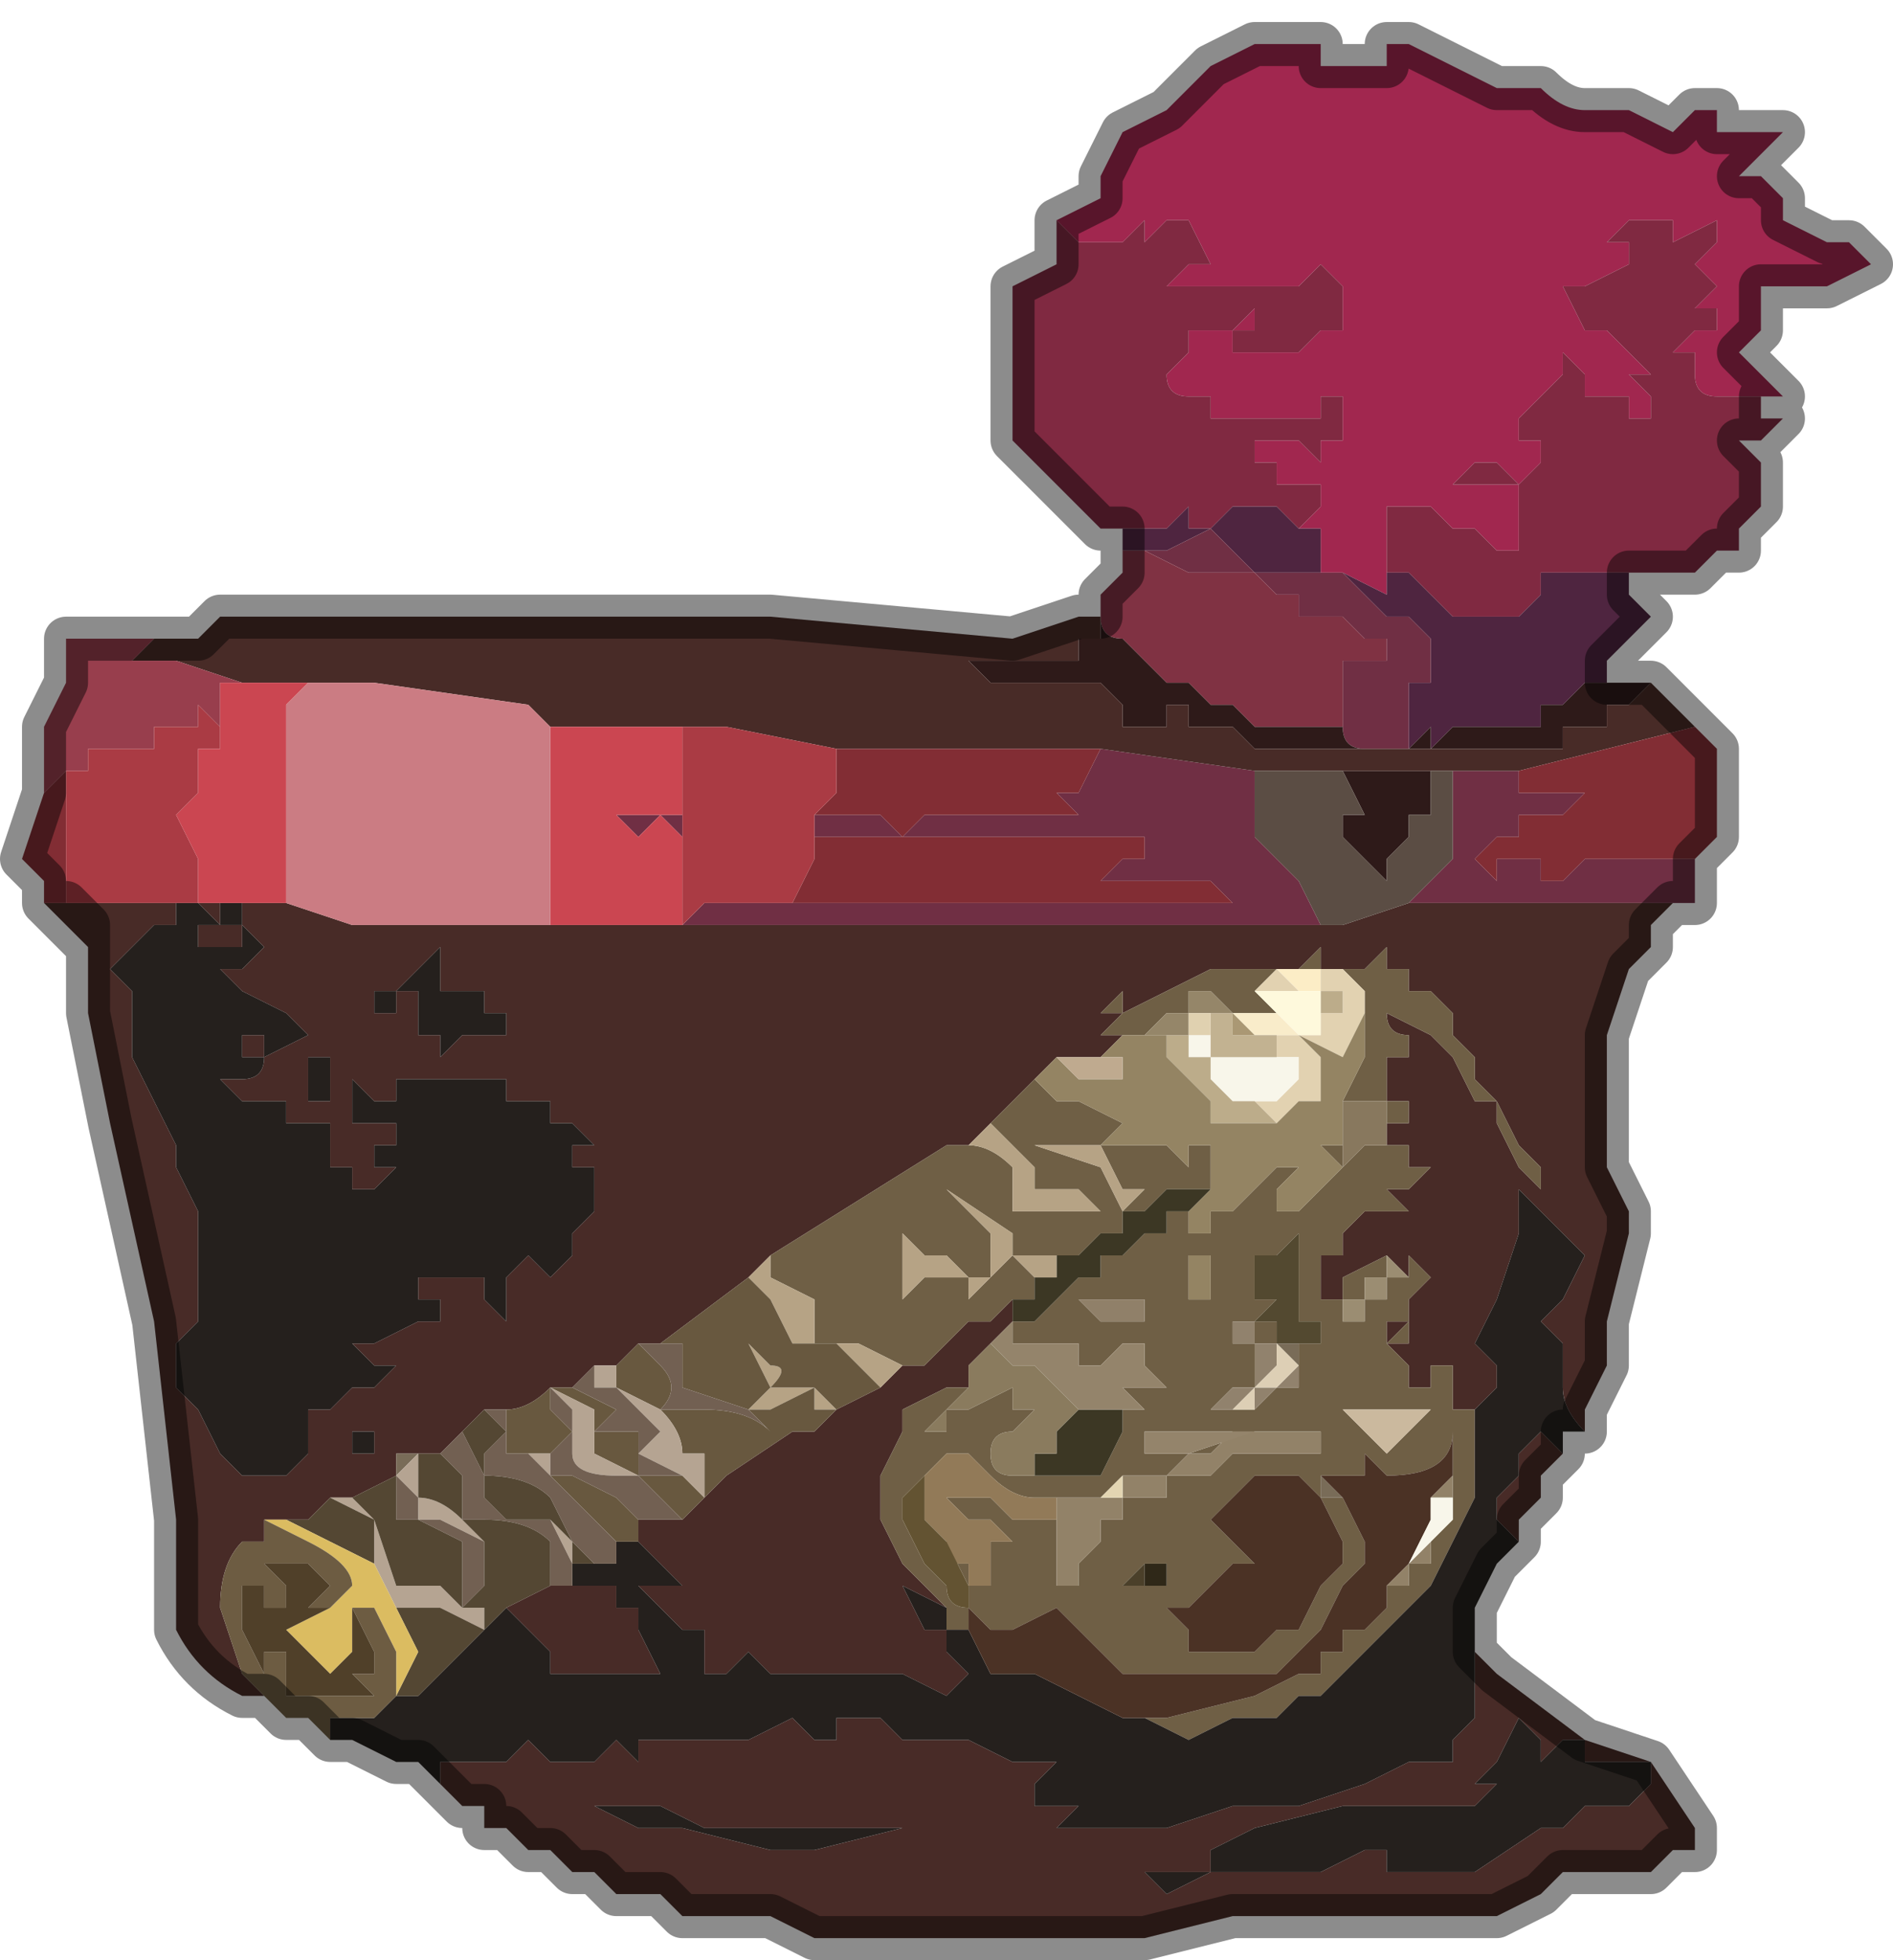 <?xml version="1.0" encoding="UTF-8" standalone="no"?>
<svg xmlns:xlink="http://www.w3.org/1999/xlink" height="4.45px" width="4.3px" xmlns="http://www.w3.org/2000/svg">
  <g transform="matrix(1.0, 0.0, 0.0, 1.0, 1.7, 4.5)">
    <path d="M0.7 -3.95 L0.7 -4.0 0.8 -4.05 0.8 -4.1 0.8 -4.1 0.85 -4.2 0.95 -4.25 1.05 -4.35 1.15 -4.4 1.15 -4.4 1.2 -4.4 1.25 -4.4 1.3 -4.4 1.3 -4.35 1.35 -4.35 1.35 -4.35 1.4 -4.35 1.45 -4.35 1.45 -4.4 1.5 -4.4 1.7 -4.3 Q1.7 -4.3 1.75 -4.3 L1.75 -4.3 1.8 -4.3 Q1.85 -4.25 1.9 -4.25 L1.9 -4.25 1.95 -4.25 2.0 -4.25 2.1 -4.2 2.15 -4.25 2.2 -4.25 2.2 -4.25 2.2 -4.2 2.35 -4.2 2.3 -4.15 2.25 -4.1 2.3 -4.1 2.35 -4.05 2.35 -4.05 Q2.35 -4.0 2.35 -4.0 L2.45 -3.95 2.5 -3.95 2.55 -3.9 2.45 -3.85 2.4 -3.85 2.35 -3.85 2.3 -3.85 2.3 -3.75 2.25 -3.7 2.3 -3.65 2.35 -3.6 2.35 -3.6 2.3 -3.6 2.3 -3.6 2.25 -3.6 2.2 -3.6 Q2.15 -3.6 2.15 -3.65 L2.15 -3.65 2.15 -3.7 2.1 -3.7 2.15 -3.75 2.2 -3.75 2.2 -3.8 2.15 -3.8 2.2 -3.85 2.2 -3.85 2.15 -3.9 2.15 -3.9 2.2 -3.95 2.2 -4.0 2.1 -3.95 2.1 -4.0 2.05 -4.0 2.0 -4.0 1.95 -3.95 2.0 -3.95 2.0 -3.9 1.9 -3.85 1.9 -3.85 1.85 -3.85 1.85 -3.85 1.9 -3.75 1.95 -3.75 2.0 -3.7 2.05 -3.65 2.05 -3.65 2.0 -3.65 2.05 -3.6 2.05 -3.55 2.0 -3.55 2.0 -3.6 1.9 -3.6 1.9 -3.65 1.85 -3.7 1.85 -3.65 1.8 -3.6 1.8 -3.6 1.75 -3.55 1.75 -3.5 1.8 -3.5 1.8 -3.45 1.75 -3.4 1.7 -3.45 1.65 -3.45 1.6 -3.4 1.6 -3.4 1.65 -3.4 1.75 -3.4 1.75 -3.3 1.75 -3.25 1.7 -3.25 1.65 -3.3 1.65 -3.3 1.6 -3.3 1.55 -3.35 1.5 -3.35 1.5 -3.35 1.45 -3.35 1.45 -3.3 1.45 -3.25 1.45 -3.2 1.5 -3.2 1.45 -3.2 1.45 -3.15 1.35 -3.2 1.35 -3.2 1.3 -3.2 1.3 -3.3 1.25 -3.3 1.25 -3.3 1.3 -3.35 1.3 -3.4 1.2 -3.4 1.2 -3.45 1.15 -3.45 1.15 -3.5 1.2 -3.5 1.2 -3.5 1.25 -3.5 1.25 -3.5 1.3 -3.5 1.25 -3.5 1.3 -3.45 1.3 -3.5 1.35 -3.5 1.35 -3.6 1.3 -3.6 1.3 -3.55 1.25 -3.55 1.2 -3.55 1.15 -3.55 1.15 -3.55 1.05 -3.55 1.05 -3.6 1.0 -3.6 Q0.95 -3.6 0.95 -3.65 L1.0 -3.7 1.0 -3.75 1.05 -3.75 1.1 -3.75 1.15 -3.8 1.15 -3.75 1.1 -3.75 1.1 -3.75 1.15 -3.75 1.1 -3.75 1.1 -3.7 1.15 -3.7 1.15 -3.65 1.15 -3.7 1.2 -3.7 1.25 -3.7 1.3 -3.75 1.3 -3.75 1.35 -3.75 1.35 -3.85 1.3 -3.9 1.25 -3.85 1.2 -3.85 1.2 -3.85 1.15 -3.85 1.1 -3.85 1.1 -3.85 1.05 -3.85 1.05 -3.85 1.0 -3.85 0.95 -3.85 1.0 -3.9 1.0 -3.9 1.05 -3.9 1.0 -4.0 1.0 -4.0 0.95 -4.0 0.9 -3.95 0.9 -4.0 0.85 -3.95 0.8 -3.95 0.75 -3.95 0.7 -4.0 0.7 -3.95" fill="#a1274f" fill-rule="evenodd" stroke="none"/>
    <path d="M0.7 -3.95 L0.7 -4.0 0.75 -3.95 0.8 -3.95 0.85 -3.95 0.9 -4.0 0.9 -3.95 0.95 -4.0 1.0 -4.0 1.0 -4.0 1.05 -3.9 1.0 -3.9 1.0 -3.9 0.95 -3.85 1.0 -3.85 1.05 -3.85 1.05 -3.85 1.1 -3.85 1.1 -3.85 1.15 -3.85 1.2 -3.85 1.2 -3.85 1.25 -3.85 1.3 -3.9 1.35 -3.85 1.35 -3.75 1.3 -3.75 1.3 -3.75 1.25 -3.7 1.2 -3.7 1.15 -3.7 1.15 -3.65 1.15 -3.7 1.1 -3.7 1.1 -3.75 1.15 -3.75 1.1 -3.75 1.1 -3.75 1.15 -3.75 1.15 -3.8 1.1 -3.75 1.05 -3.75 1.0 -3.75 1.0 -3.7 0.95 -3.65 Q0.95 -3.6 1.0 -3.6 L1.05 -3.6 1.05 -3.55 1.15 -3.55 1.15 -3.55 1.2 -3.55 1.25 -3.55 1.3 -3.55 1.3 -3.6 1.35 -3.6 1.35 -3.5 1.3 -3.5 1.3 -3.45 1.25 -3.5 1.3 -3.5 1.25 -3.5 1.25 -3.5 1.2 -3.5 1.2 -3.5 1.15 -3.5 1.15 -3.45 1.2 -3.45 1.2 -3.4 1.3 -3.4 1.3 -3.35 1.25 -3.3 1.25 -3.3 1.25 -3.3 1.2 -3.35 1.2 -3.35 1.15 -3.35 1.15 -3.35 1.1 -3.35 1.1 -3.35 1.05 -3.3 1.05 -3.3 1.0 -3.3 1.0 -3.35 0.95 -3.3 0.9 -3.3 0.9 -3.3 0.85 -3.3 0.8 -3.3 0.75 -3.35 0.65 -3.45 0.6 -3.5 0.6 -3.65 0.6 -3.75 0.6 -3.85 0.7 -3.9 0.7 -3.95 M1.5 -3.2 L1.45 -3.2 1.45 -3.25 1.45 -3.3 1.45 -3.35 1.5 -3.35 1.5 -3.35 1.55 -3.35 1.6 -3.3 1.65 -3.3 1.65 -3.3 1.7 -3.25 1.75 -3.25 1.75 -3.3 1.75 -3.4 1.65 -3.4 1.6 -3.4 1.6 -3.4 1.65 -3.45 1.7 -3.45 1.75 -3.4 1.8 -3.45 1.8 -3.5 1.75 -3.5 1.75 -3.55 1.8 -3.6 1.8 -3.6 1.85 -3.65 1.85 -3.7 1.9 -3.65 1.9 -3.6 2.0 -3.6 2.0 -3.55 2.05 -3.55 2.05 -3.6 2.0 -3.65 2.05 -3.65 2.05 -3.65 2.0 -3.7 1.95 -3.75 1.9 -3.75 1.85 -3.85 1.85 -3.85 1.9 -3.85 1.9 -3.85 2.0 -3.9 2.0 -3.95 1.95 -3.95 2.0 -4.0 2.05 -4.0 2.1 -4.0 2.1 -3.95 2.2 -4.0 2.2 -3.95 2.15 -3.9 2.15 -3.9 2.2 -3.85 2.2 -3.85 2.15 -3.8 2.2 -3.8 2.2 -3.75 2.15 -3.75 2.1 -3.7 2.15 -3.7 2.15 -3.65 2.15 -3.65 Q2.15 -3.6 2.2 -3.6 L2.25 -3.6 2.3 -3.6 2.3 -3.6 2.35 -3.6 2.35 -3.6 2.3 -3.6 2.3 -3.55 2.35 -3.55 2.3 -3.5 2.25 -3.5 2.3 -3.45 2.3 -3.35 2.25 -3.3 2.25 -3.25 2.2 -3.25 2.2 -3.25 2.15 -3.2 Q2.15 -3.2 2.1 -3.2 L2.05 -3.2 2.05 -3.2 2.0 -3.2 1.95 -3.2 1.9 -3.2 1.9 -3.2 1.85 -3.2 1.8 -3.2 1.8 -3.2 1.8 -3.15 1.75 -3.1 1.75 -3.1 1.7 -3.1 1.7 -3.1 1.65 -3.1 1.65 -3.1 1.6 -3.1 1.55 -3.15 1.55 -3.15 1.5 -3.2 1.5 -3.2" fill="#802941" fill-rule="evenodd" stroke="none"/>
    <path d="M1.25 -3.3 L1.3 -3.3 1.3 -3.2 1.3 -3.2 1.25 -3.2 1.15 -3.2 1.1 -3.25 1.05 -3.3 0.95 -3.25 0.85 -3.25 0.85 -3.3 0.9 -3.3 0.9 -3.3 0.95 -3.3 1.0 -3.35 1.0 -3.3 1.05 -3.3 1.05 -3.3 1.1 -3.35 1.1 -3.35 1.15 -3.35 1.15 -3.35 1.2 -3.35 1.2 -3.35 1.25 -3.3 1.25 -3.3 M1.35 -3.2 L1.35 -3.2 1.45 -3.15 1.45 -3.2 1.5 -3.2 1.5 -3.2 1.55 -3.15 1.55 -3.15 1.6 -3.1 1.65 -3.1 1.65 -3.1 1.7 -3.1 1.7 -3.1 1.75 -3.1 1.75 -3.1 1.8 -3.15 1.8 -3.2 1.8 -3.2 1.85 -3.2 1.9 -3.2 1.9 -3.2 1.95 -3.2 2.0 -3.2 2.0 -3.15 2.05 -3.1 2.0 -3.05 1.95 -3.0 1.95 -2.95 1.9 -2.95 1.9 -2.95 1.85 -2.9 1.8 -2.9 1.8 -2.85 1.75 -2.85 1.7 -2.85 1.65 -2.85 1.6 -2.85 1.6 -2.85 1.55 -2.8 1.55 -2.85 1.5 -2.8 1.5 -2.8 1.5 -2.85 1.5 -2.95 1.55 -2.95 1.55 -3.05 1.55 -3.05 1.5 -3.1 1.45 -3.1 1.45 -3.1 1.4 -3.15 1.35 -3.2" fill="#4f2540" fill-rule="evenodd" stroke="none"/>
    <path d="M1.3 -3.2 L1.35 -3.2 1.4 -3.15 1.45 -3.1 1.45 -3.1 1.5 -3.1 1.55 -3.05 1.55 -3.05 1.55 -2.95 1.5 -2.95 1.5 -2.85 1.5 -2.8 1.45 -2.8 1.4 -2.8 Q1.35 -2.8 1.35 -2.85 L1.35 -2.85 1.35 -2.95 1.35 -3.0 1.35 -3.0 1.4 -3.0 1.45 -3.0 1.45 -3.05 1.4 -3.05 1.35 -3.1 Q1.35 -3.1 1.3 -3.1 L1.25 -3.1 1.25 -3.15 1.2 -3.15 1.15 -3.2 1.15 -3.2 1.1 -3.2 1.05 -3.2 1.0 -3.2 0.9 -3.25 0.85 -3.25 0.95 -3.25 1.05 -3.3 1.1 -3.25 1.15 -3.2 1.25 -3.2 1.3 -3.2 1.3 -3.2 M2.15 -2.55 L2.15 -2.45 2.1 -2.45 1.95 -2.45 1.9 -2.45 1.7 -2.45 1.5 -2.45 1.5 -2.45 1.5 -2.45 1.55 -2.5 1.6 -2.55 1.6 -2.65 1.6 -2.75 1.7 -2.75 1.75 -2.75 1.75 -2.7 1.8 -2.7 1.85 -2.7 1.85 -2.7 1.9 -2.7 1.9 -2.7 1.95 -2.7 2.05 -2.7 2.0 -2.7 1.9 -2.7 1.9 -2.7 1.85 -2.65 1.8 -2.65 1.8 -2.65 1.75 -2.65 1.75 -2.65 1.75 -2.6 1.7 -2.6 1.7 -2.6 1.65 -2.55 1.65 -2.55 1.7 -2.5 1.7 -2.55 1.75 -2.55 1.8 -2.55 1.8 -2.5 1.85 -2.5 1.9 -2.55 2.05 -2.55 2.15 -2.55 M0.85 -3.25 L0.85 -3.25 M0.15 -2.65 L0.2 -2.65 0.2 -2.65 0.3 -2.65 0.35 -2.6 0.4 -2.65 0.45 -2.65 0.5 -2.65 0.55 -2.65 0.65 -2.65 0.75 -2.65 0.7 -2.7 0.75 -2.7 0.8 -2.8 1.15 -2.75 1.15 -2.75 1.15 -2.6 1.2 -2.55 1.25 -2.5 1.3 -2.4 1.1 -2.4 0.9 -2.4 0.6 -2.4 0.35 -2.4 0.15 -2.4 0.1 -2.4 -0.15 -2.4 -0.2 -2.4 -0.4 -2.4 -0.45 -2.4 -0.45 -2.4 -0.35 -2.4 -0.25 -2.4 -0.15 -2.4 -0.15 -2.4 -0.1 -2.45 0.0 -2.45 0.1 -2.45 0.1 -2.45 0.2 -2.45 0.3 -2.45 0.35 -2.45 0.35 -2.45 0.4 -2.45 0.8 -2.45 0.95 -2.45 1.1 -2.45 1.05 -2.5 1.05 -2.5 1.0 -2.5 0.95 -2.5 0.9 -2.5 0.9 -2.5 0.85 -2.5 0.85 -2.5 0.8 -2.5 0.85 -2.55 0.9 -2.55 0.9 -2.6 0.85 -2.6 0.8 -2.6 0.75 -2.6 0.7 -2.6 0.65 -2.6 0.6 -2.6 0.45 -2.6 0.35 -2.6 0.2 -2.6 0.15 -2.6 0.15 -2.65 M-0.15 -2.6 L-0.15 -2.6 -0.2 -2.65 -0.25 -2.6 -0.25 -2.6 -0.3 -2.65 -0.35 -2.65 -0.4 -2.65 -0.45 -2.65 -0.4 -2.65 -0.4 -2.7 -0.4 -2.65 -0.3 -2.65 -0.15 -2.65 -0.15 -2.6" fill="#702f44" fill-rule="evenodd" stroke="none"/>
    <path d="M0.8 -3.1 L0.8 -3.15 0.85 -3.2 0.85 -3.25 0.9 -3.25 1.0 -3.2 1.05 -3.2 1.1 -3.2 1.15 -3.2 1.15 -3.2 1.2 -3.15 1.25 -3.15 1.25 -3.1 1.3 -3.1 Q1.35 -3.1 1.35 -3.1 L1.4 -3.05 1.45 -3.05 1.45 -3.0 1.4 -3.0 1.35 -3.0 1.35 -3.0 1.35 -2.95 1.35 -2.85 1.35 -2.85 1.35 -2.85 1.2 -2.85 1.15 -2.85 1.1 -2.9 1.05 -2.9 1.0 -2.95 0.95 -2.95 0.9 -3.0 0.85 -3.05 Q0.8 -3.05 0.8 -3.1" fill="#803243" fill-rule="evenodd" stroke="none"/>
    <path d="M1.95 -2.95 L1.95 -2.95 2.0 -2.95 2.05 -2.95 2.05 -2.95 2.0 -2.9 2.0 -2.9 1.95 -2.9 1.95 -2.85 1.9 -2.85 1.9 -2.85 1.85 -2.85 1.85 -2.8 1.8 -2.8 1.75 -2.8 1.75 -2.8 1.7 -2.8 1.65 -2.8 1.6 -2.8 1.55 -2.8 1.55 -2.8 1.5 -2.8 1.45 -2.8 1.35 -2.8 1.35 -2.8 1.25 -2.8 1.2 -2.8 1.15 -2.8 1.1 -2.85 1.1 -2.85 1.05 -2.85 1.0 -2.85 1.0 -2.9 0.95 -2.9 0.95 -2.85 0.95 -2.85 0.85 -2.85 0.85 -2.85 0.85 -2.9 0.8 -2.95 0.75 -2.95 0.7 -2.95 0.7 -2.95 0.6 -2.95 0.55 -2.95 0.5 -3.0 0.55 -3.0 0.6 -3.0 0.7 -3.0 0.75 -3.0 0.75 -3.05 0.8 -3.05 0.8 -3.1 0.8 -3.1 Q0.8 -3.05 0.85 -3.05 L0.9 -3.0 0.95 -2.95 1.0 -2.95 1.05 -2.9 1.1 -2.9 1.15 -2.85 1.2 -2.85 1.35 -2.85 1.35 -2.85 Q1.35 -2.8 1.4 -2.8 L1.45 -2.8 1.5 -2.8 1.5 -2.8 1.55 -2.85 1.55 -2.8 1.6 -2.85 1.6 -2.85 1.65 -2.85 1.7 -2.85 1.75 -2.85 1.8 -2.85 1.8 -2.9 1.85 -2.9 1.9 -2.95 1.9 -2.95 1.95 -2.95 M1.35 -2.75 L1.35 -2.75 1.55 -2.75 1.55 -2.7 1.55 -2.65 1.5 -2.65 1.5 -2.65 1.5 -2.6 1.45 -2.55 1.45 -2.5 1.4 -2.55 1.35 -2.6 1.35 -2.65 1.4 -2.65 1.35 -2.75" fill="#2e1a19" fill-rule="evenodd" stroke="none"/>
    <path d="M2.05 -2.95 L2.1 -2.9 2.15 -2.85 1.75 -2.75 1.7 -2.75 1.6 -2.75 1.55 -2.75 1.35 -2.75 1.35 -2.75 1.15 -2.75 0.8 -2.8 0.65 -2.8 0.35 -2.8 0.2 -2.8 -0.05 -2.85 -0.15 -2.85 -0.3 -2.85 -0.45 -2.85 -0.5 -2.9 -0.85 -2.95 -1.0 -2.95 -1.15 -2.95 -1.15 -2.95 -1.3 -3.0 -1.35 -3.0 -1.4 -3.0 -1.35 -3.05 -1.35 -3.05 -1.3 -3.05 -1.25 -3.05 -1.2 -3.1 -1.05 -3.1 -1.05 -3.1 -0.75 -3.1 -0.45 -3.1 0.05 -3.1 0.6 -3.05 0.75 -3.1 0.8 -3.1 0.8 -3.05 0.75 -3.05 0.75 -3.0 0.7 -3.0 0.6 -3.0 0.55 -3.0 0.5 -3.0 0.55 -2.95 0.6 -2.95 0.7 -2.95 0.7 -2.95 0.75 -2.95 0.8 -2.95 0.85 -2.9 0.85 -2.85 0.85 -2.85 0.95 -2.85 0.95 -2.85 0.95 -2.9 1.0 -2.9 1.0 -2.85 1.05 -2.85 1.1 -2.85 1.1 -2.85 1.15 -2.8 1.2 -2.8 1.25 -2.8 1.35 -2.8 1.35 -2.8 1.45 -2.8 1.5 -2.8 1.55 -2.8 1.55 -2.8 1.6 -2.8 1.65 -2.8 1.7 -2.8 1.75 -2.8 1.75 -2.8 1.8 -2.8 1.85 -2.8 1.85 -2.85 1.9 -2.85 1.9 -2.85 1.95 -2.85 1.95 -2.9 2.0 -2.9 2.0 -2.9 2.05 -2.95 2.05 -2.95 M2.15 -2.45 L2.1 -2.45 2.05 -2.4 2.05 -2.35 2.0 -2.3 1.95 -2.15 1.95 -1.95 1.95 -1.85 2.0 -1.75 2.0 -1.7 1.95 -1.5 1.95 -1.4 1.9 -1.3 1.9 -1.25 1.9 -1.25 Q1.85 -1.3 1.85 -1.35 L1.85 -1.45 1.8 -1.5 1.85 -1.55 1.9 -1.65 1.85 -1.7 1.8 -1.75 1.8 -1.75 1.75 -1.8 1.75 -1.85 1.75 -1.7 1.7 -1.55 1.65 -1.45 1.7 -1.4 1.7 -1.35 1.65 -1.3 1.65 -1.3 1.65 -1.3 1.6 -1.3 1.6 -1.35 1.6 -1.35 1.6 -1.4 1.55 -1.4 1.55 -1.35 1.5 -1.35 1.5 -1.4 1.45 -1.45 1.45 -1.45 1.5 -1.45 1.5 -1.5 1.45 -1.45 1.45 -1.5 1.5 -1.5 1.5 -1.55 1.55 -1.6 1.55 -1.6 1.5 -1.65 1.5 -1.6 1.45 -1.65 1.45 -1.65 1.35 -1.6 1.35 -1.55 1.3 -1.55 1.3 -1.65 1.35 -1.65 1.35 -1.7 1.4 -1.75 1.45 -1.75 1.5 -1.75 1.45 -1.8 1.4 -1.8 1.4 -1.8 1.45 -1.8 1.45 -1.8 1.5 -1.8 1.55 -1.85 1.5 -1.85 Q1.5 -1.85 1.5 -1.9 L1.45 -1.9 1.5 -1.9 1.45 -1.9 1.45 -1.95 1.5 -1.95 1.5 -2.0 1.5 -2.0 1.5 -2.0 1.45 -2.0 1.45 -2.1 1.5 -2.1 1.5 -2.15 Q1.45 -2.15 1.45 -2.2 L1.45 -2.2 1.55 -2.15 1.55 -2.15 1.6 -2.1 1.6 -2.1 1.65 -2.0 1.7 -2.0 1.7 -1.95 1.75 -1.85 1.8 -1.8 1.8 -1.85 1.75 -1.9 1.7 -2.0 1.65 -2.05 1.65 -2.1 1.6 -2.15 1.6 -2.2 1.6 -2.2 1.55 -2.25 1.55 -2.25 1.5 -2.25 1.5 -2.3 1.45 -2.3 1.45 -2.3 1.45 -2.3 1.45 -2.35 1.4 -2.3 1.35 -2.3 1.3 -2.3 1.3 -2.35 1.25 -2.3 1.25 -2.3 1.2 -2.3 1.15 -2.3 1.15 -2.3 1.1 -2.3 1.05 -2.3 1.05 -2.3 0.95 -2.25 0.85 -2.25 0.8 -2.2 0.85 -2.2 0.85 -2.25 0.9 -2.25 0.95 -2.25 0.85 -2.2 0.8 -2.15 0.85 -2.15 0.8 -2.1 0.7 -2.1 0.65 -2.05 0.55 -1.95 0.5 -1.9 0.45 -1.9 0.05 -1.65 0.0 -1.6 -0.2 -1.45 -0.25 -1.45 Q-0.25 -1.45 -0.3 -1.4 L-0.35 -1.4 -0.35 -1.4 -0.4 -1.35 -0.45 -1.35 -0.45 -1.35 Q-0.5 -1.3 -0.55 -1.3 L-0.6 -1.3 -0.65 -1.25 -0.7 -1.2 -0.7 -1.2 -0.75 -1.2 -0.8 -1.2 -0.8 -1.15 -0.9 -1.1 -0.9 -1.1 -0.95 -1.1 -1.0 -1.05 -1.05 -1.05 -1.05 -1.05 -1.1 -1.05 -1.1 -1.0 -1.15 -1.0 Q-1.2 -0.95 -1.2 -0.85 L-1.15 -0.7 -1.1 -0.65 -1.15 -0.65 Q-1.25 -0.7 -1.3 -0.8 L-1.3 -1.0 -1.3 -1.05 -1.35 -1.5 -1.45 -1.95 -1.5 -2.2 -1.5 -2.35 -1.6 -2.45 -1.55 -2.45 -1.3 -2.45 -1.3 -2.45 -1.3 -2.4 -1.35 -2.4 -1.4 -2.35 -1.4 -2.35 -1.45 -2.3 -1.4 -2.25 -1.4 -2.25 -1.4 -2.1 -1.35 -2.0 -1.3 -1.9 -1.3 -1.85 -1.25 -1.75 -1.25 -1.7 -1.25 -1.6 -1.25 -1.5 -1.3 -1.45 -1.3 -1.4 -1.3 -1.35 -1.25 -1.3 -1.25 -1.3 -1.2 -1.2 -1.15 -1.15 -1.1 -1.15 -1.1 -1.15 -1.05 -1.15 -1.0 -1.2 -1.0 -1.25 -1.0 -1.3 -0.95 -1.3 -0.95 -1.3 -0.9 -1.35 -0.85 -1.35 -0.8 -1.4 -0.85 -1.4 -0.9 -1.45 -0.85 -1.45 -0.75 -1.5 -0.75 -1.55 -0.75 -1.5 -0.7 -1.5 -0.7 -1.55 -0.75 -1.55 -0.75 -1.6 -0.7 -1.6 -0.7 -1.6 -0.65 -1.6 -0.6 -1.6 -0.6 -1.55 -0.6 -1.55 -0.55 -1.5 -0.55 -1.55 -0.55 -1.6 -0.5 -1.65 -0.45 -1.6 -0.45 -1.6 -0.4 -1.65 -0.4 -1.65 -0.4 -1.7 -0.35 -1.75 -0.35 -1.85 -0.4 -1.85 -0.4 -1.9 -0.35 -1.9 -0.4 -1.95 -0.4 -1.95 -0.45 -1.95 -0.45 -1.95 -0.45 -2.0 -0.55 -2.0 -0.55 -2.05 -0.6 -2.05 -0.6 -2.05 -0.65 -2.05 -0.65 -2.05 -0.7 -2.05 -0.75 -2.05 -0.8 -2.05 -0.8 -2.0 -0.8 -2.0 -0.85 -2.0 -0.85 -2.0 -0.9 -2.05 -0.9 -2.0 -0.9 -1.95 -0.8 -1.95 -0.8 -1.9 -0.85 -1.9 -0.85 -1.9 -0.85 -1.85 -0.75 -1.85 -0.75 -1.8 -0.75 -1.85 -0.8 -1.85 -0.85 -1.8 -0.9 -1.8 -0.9 -1.85 -0.95 -1.85 -0.95 -1.85 -0.95 -1.9 -1.0 -1.9 -1.0 -1.9 -0.95 -1.9 -0.95 -1.95 -0.95 -1.95 -1.0 -1.95 -1.05 -1.95 -1.05 -2.0 -1.1 -2.0 -1.1 -2.0 -1.15 -2.0 -1.2 -2.05 -1.2 -2.05 -1.15 -2.05 -1.15 -2.05 Q-1.1 -2.05 -1.1 -2.1 L-1.15 -2.1 -1.15 -2.1 -1.15 -2.15 -1.1 -2.15 -1.1 -2.1 -1.0 -2.15 -1.0 -2.15 -1.05 -2.2 -1.05 -2.2 -1.15 -2.25 -1.2 -2.3 -1.15 -2.3 -1.1 -2.35 -1.1 -2.35 -1.15 -2.4 -1.15 -2.35 -1.2 -2.35 -1.25 -2.35 -1.25 -2.4 -1.25 -2.4 -1.2 -2.4 -1.25 -2.45 -1.2 -2.45 -1.2 -2.4 -1.15 -2.4 -1.15 -2.45 -1.05 -2.45 -0.9 -2.4 -0.45 -2.4 -0.45 -2.4 -0.4 -2.4 -0.2 -2.4 -0.15 -2.4 0.1 -2.4 0.15 -2.4 0.35 -2.4 0.6 -2.4 0.9 -2.4 1.1 -2.4 1.3 -2.4 1.3 -2.4 1.35 -2.4 1.5 -2.45 1.5 -2.45 1.7 -2.45 1.9 -2.45 1.95 -2.45 2.1 -2.45 2.15 -2.45 M1.85 -1.2 L1.8 -1.15 1.8 -1.1 1.75 -1.05 1.75 -1.0 1.7 -1.05 1.7 -1.1 1.7 -1.1 1.75 -1.15 1.75 -1.2 1.8 -1.25 1.85 -1.2 M1.65 -0.75 L1.7 -0.7 1.9 -0.55 1.9 -0.55 2.05 -0.5 2.15 -0.35 2.15 -0.3 2.1 -0.3 2.1 -0.3 2.05 -0.25 1.95 -0.25 1.85 -0.25 1.8 -0.2 1.7 -0.15 1.65 -0.15 1.6 -0.15 1.55 -0.15 1.5 -0.15 1.3 -0.15 1.3 -0.15 1.25 -0.15 1.1 -0.15 0.9 -0.1 0.75 -0.1 0.55 -0.1 0.4 -0.1 0.15 -0.1 0.05 -0.15 0.0 -0.15 0.0 -0.15 -0.05 -0.15 -0.15 -0.15 -0.2 -0.2 -0.3 -0.2 -0.35 -0.25 -0.4 -0.25 -0.45 -0.3 -0.45 -0.3 -0.5 -0.3 -0.5 -0.3 -0.55 -0.35 -0.55 -0.35 -0.6 -0.35 -0.6 -0.4 -0.65 -0.4 -0.7 -0.45 -0.7 -0.45 -0.7 -0.5 -0.6 -0.5 -0.55 -0.5 -0.5 -0.55 -0.45 -0.5 -0.4 -0.5 -0.35 -0.5 -0.3 -0.55 -0.25 -0.5 -0.25 -0.55 -0.15 -0.55 -0.1 -0.55 -0.05 -0.55 0.0 -0.55 0.1 -0.6 0.15 -0.55 0.2 -0.55 0.2 -0.6 0.3 -0.6 0.35 -0.55 0.35 -0.55 0.45 -0.55 0.5 -0.55 0.6 -0.5 0.65 -0.5 0.7 -0.5 0.65 -0.45 0.65 -0.4 0.7 -0.4 0.75 -0.4 0.75 -0.4 0.7 -0.35 0.7 -0.35 0.8 -0.35 0.95 -0.35 1.1 -0.4 1.25 -0.4 1.4 -0.45 1.5 -0.5 1.6 -0.5 1.6 -0.55 1.65 -0.6 1.65 -0.7 1.65 -0.75 M0.6 -1.55 L0.6 -1.5 0.6 -1.5 0.55 -1.45 0.5 -1.4 0.5 -1.35 0.45 -1.35 0.35 -1.3 0.35 -1.25 0.3 -1.15 0.3 -1.1 0.3 -1.05 0.35 -0.95 0.4 -0.9 0.45 -0.85 0.35 -0.9 0.4 -0.8 0.45 -0.8 0.45 -0.75 0.5 -0.7 0.45 -0.65 0.45 -0.65 0.35 -0.7 0.3 -0.7 0.3 -0.7 0.25 -0.7 0.2 -0.7 0.15 -0.7 0.1 -0.7 0.05 -0.7 0.05 -0.7 0.0 -0.75 -0.05 -0.7 -0.1 -0.7 -0.15 -0.7 -0.1 -0.7 -0.1 -0.75 -0.1 -0.8 -0.15 -0.8 -0.15 -0.75 -0.15 -0.8 -0.2 -0.85 -0.2 -0.85 -0.25 -0.9 -0.2 -0.9 -0.2 -0.9 -0.15 -0.9 -0.2 -0.95 -0.2 -0.95 -0.25 -1.0 -0.25 -1.0 -0.25 -1.05 -0.15 -1.05 -0.1 -1.1 -0.05 -1.15 0.1 -1.25 0.15 -1.25 0.2 -1.3 0.3 -1.35 0.3 -1.35 0.35 -1.4 0.4 -1.4 0.5 -1.5 0.55 -1.5 0.6 -1.55 M-0.4 -0.9 L-0.4 -0.9 -0.3 -0.9 -0.3 -0.85 Q-0.3 -0.85 -0.25 -0.85 L-0.25 -0.8 -0.2 -0.7 -0.25 -0.7 -0.25 -0.7 -0.3 -0.7 -0.3 -0.7 -0.35 -0.7 -0.4 -0.7 -0.45 -0.7 -0.45 -0.75 -0.45 -0.75 -0.5 -0.8 -0.55 -0.85 -0.45 -0.9 -0.45 -0.9 -0.4 -0.9 -0.4 -0.95 -0.4 -0.9 M0.2 -1.3 L0.2 -1.3 M0.15 -0.3 L0.35 -0.35 0.05 -0.35 -0.1 -0.35 -0.2 -0.4 -0.3 -0.4 -0.35 -0.4 -0.35 -0.4 -0.25 -0.35 -0.15 -0.35 0.05 -0.3 0.15 -0.3 M0.9 -0.25 L0.85 -0.25 0.9 -0.25 0.95 -0.2 1.05 -0.25 1.05 -0.25 1.2 -0.25 1.3 -0.25 1.4 -0.3 1.45 -0.3 1.45 -0.25 1.65 -0.25 1.8 -0.35 1.85 -0.35 1.9 -0.4 2.0 -0.4 2.05 -0.45 2.05 -0.5 2.0 -0.5 2.0 -0.5 1.95 -0.5 1.9 -0.5 1.9 -0.55 1.85 -0.55 1.8 -0.5 1.8 -0.55 1.75 -0.6 1.7 -0.5 1.7 -0.5 1.7 -0.5 1.65 -0.45 1.7 -0.45 1.7 -0.45 1.65 -0.4 1.6 -0.4 1.55 -0.4 1.5 -0.4 1.45 -0.4 1.35 -0.4 1.15 -0.35 1.05 -0.3 1.05 -0.25 0.9 -0.25 M-0.85 -1.25 L-0.9 -1.25 -0.9 -1.2 -0.9 -1.2 -0.85 -1.2 -0.85 -1.2 -0.85 -1.25 M-0.95 -2.05 L-0.95 -2.1 -1.0 -2.1 -1.0 -2.05 -1.0 -2.0 -0.95 -2.0 -0.95 -2.05 M-0.85 -2.25 L-0.85 -2.2 -0.8 -2.2 -0.8 -2.25 -0.85 -2.25 -0.85 -2.25 M-0.75 -2.15 L-0.7 -2.15 -0.7 -2.1 -0.65 -2.15 -0.65 -2.15 -0.6 -2.15 -0.6 -2.15 -0.55 -2.15 -0.55 -2.2 -0.6 -2.2 -0.6 -2.2 -0.6 -2.25 Q-0.65 -2.25 -0.7 -2.25 L-0.7 -2.35 -0.75 -2.3 -0.8 -2.25 -0.75 -2.25 -0.75 -2.2 -0.75 -2.15 M-0.1 -1.1 L-0.1 -1.1 M-1.5 -2.35 L-1.5 -2.4 -1.55 -2.45 -1.5 -2.4 -1.5 -2.35 M-0.8 -1.15 L-0.8 -1.15" fill="#482b27" fill-rule="evenodd" stroke="none"/>
    <path d="M2.15 -2.85 L2.2 -2.8 2.2 -2.6 2.15 -2.55 2.05 -2.55 1.9 -2.55 1.85 -2.5 1.8 -2.5 1.8 -2.55 1.75 -2.55 1.7 -2.55 1.7 -2.5 1.65 -2.55 1.65 -2.55 1.7 -2.6 1.7 -2.6 1.75 -2.6 1.75 -2.65 1.75 -2.65 1.8 -2.65 1.8 -2.65 1.85 -2.65 1.9 -2.7 1.9 -2.7 2.0 -2.7 2.05 -2.7 1.95 -2.7 1.9 -2.7 1.9 -2.7 1.85 -2.7 1.85 -2.7 1.8 -2.7 1.75 -2.7 1.75 -2.75 2.15 -2.85 M-1.6 -2.45 L-1.6 -2.5 -1.65 -2.55 -1.6 -2.7 -1.55 -2.75 -1.55 -2.75 -1.55 -2.6 -1.55 -2.5 -1.55 -2.45 -1.6 -2.45 M0.8 -2.8 L0.75 -2.7 0.7 -2.7 0.75 -2.65 0.65 -2.65 0.55 -2.65 0.5 -2.65 0.45 -2.65 0.4 -2.65 0.35 -2.6 0.3 -2.65 0.2 -2.65 0.2 -2.65 0.15 -2.65 0.2 -2.7 0.2 -2.7 0.2 -2.8 0.35 -2.8 0.65 -2.8 0.8 -2.8 M0.15 -2.6 L0.2 -2.6 0.35 -2.6 0.45 -2.6 0.6 -2.6 0.65 -2.6 0.7 -2.6 0.75 -2.6 0.8 -2.6 0.85 -2.6 0.9 -2.6 0.9 -2.55 0.85 -2.55 0.8 -2.5 0.85 -2.5 0.85 -2.5 0.9 -2.5 0.9 -2.5 0.95 -2.5 1.0 -2.5 1.05 -2.5 1.05 -2.5 1.1 -2.45 0.95 -2.45 0.8 -2.45 0.4 -2.45 0.35 -2.45 0.35 -2.45 0.3 -2.45 0.2 -2.45 0.1 -2.45 0.1 -2.45 0.15 -2.55 0.15 -2.6 M-0.45 -2.4 L-0.4 -2.4 -0.45 -2.4 -0.45 -2.4 -0.45 -2.4" fill="#822d34" fill-rule="evenodd" stroke="none"/>
    <path d="M1.3 -2.4 L1.25 -2.5 1.2 -2.55 1.15 -2.6 1.15 -2.75 1.15 -2.75 1.35 -2.75 1.4 -2.65 1.35 -2.65 1.35 -2.6 1.4 -2.55 1.45 -2.5 1.45 -2.55 1.5 -2.6 1.5 -2.65 1.5 -2.65 1.55 -2.65 1.55 -2.7 1.55 -2.75 1.6 -2.75 1.6 -2.65 1.6 -2.55 1.55 -2.5 1.5 -2.45 1.5 -2.45 1.35 -2.4 1.3 -2.4 1.3 -2.4" fill="#5b4d44" fill-rule="evenodd" stroke="none"/>
    <path d="M0.85 -2.15 L0.8 -2.15 0.85 -2.2 0.95 -2.25 0.9 -2.25 0.85 -2.25 0.85 -2.2 0.8 -2.2 0.85 -2.25 0.95 -2.25 1.05 -2.3 1.05 -2.3 1.1 -2.3 1.15 -2.3 1.15 -2.3 1.2 -2.3 1.25 -2.3 1.25 -2.3 1.3 -2.35 1.3 -2.3 1.35 -2.3 1.4 -2.3 1.45 -2.35 1.45 -2.3 1.45 -2.3 1.45 -2.3 1.5 -2.3 1.5 -2.25 1.55 -2.25 1.55 -2.25 1.6 -2.2 1.6 -2.2 1.6 -2.15 1.65 -2.1 1.65 -2.05 1.7 -2.0 1.75 -1.9 1.8 -1.85 1.8 -1.8 1.75 -1.85 1.7 -1.95 1.7 -2.0 1.65 -2.0 1.6 -2.1 1.6 -2.1 1.55 -2.15 1.55 -2.15 1.45 -2.2 1.45 -2.2 Q1.45 -2.15 1.5 -2.15 L1.5 -2.1 1.45 -2.1 1.45 -2.0 1.5 -2.0 1.5 -2.0 1.5 -2.0 1.5 -1.95 Q1.45 -1.95 1.45 -1.95 L1.45 -2.0 1.4 -2.0 1.35 -2.0 1.4 -2.1 1.4 -2.2 1.4 -2.2 1.4 -2.25 1.35 -2.3 1.3 -2.3 1.3 -2.3 1.25 -2.3 1.25 -2.3 1.2 -2.3 1.15 -2.25 1.15 -2.25 1.1 -2.25 1.15 -2.25 1.15 -2.25 1.2 -2.2 1.2 -2.2 1.15 -2.2 1.15 -2.2 1.1 -2.2 1.1 -2.2 1.05 -2.25 1.05 -2.25 1.0 -2.25 1.0 -2.25 1.0 -2.2 0.95 -2.2 0.95 -2.2 0.9 -2.15 0.85 -2.15 M1.45 -1.9 L1.5 -1.9 Q1.5 -1.85 1.5 -1.85 L1.55 -1.85 1.5 -1.8 1.45 -1.8 1.45 -1.8 1.4 -1.8 1.4 -1.8 1.45 -1.8 1.5 -1.75 1.45 -1.75 1.4 -1.75 1.35 -1.7 1.35 -1.65 1.3 -1.65 1.3 -1.55 1.35 -1.55 1.35 -1.6 1.45 -1.65 1.45 -1.65 1.5 -1.6 1.5 -1.65 1.55 -1.6 1.55 -1.6 1.5 -1.55 1.5 -1.5 1.45 -1.5 1.45 -1.45 1.5 -1.5 1.5 -1.45 1.45 -1.45 1.45 -1.45 1.5 -1.4 1.5 -1.35 1.55 -1.35 1.55 -1.4 1.6 -1.4 1.6 -1.35 1.6 -1.35 1.6 -1.3 1.65 -1.3 1.65 -1.3 1.65 -1.25 1.65 -1.1 1.6 -1.0 1.55 -0.9 1.5 -0.85 1.45 -0.8 1.35 -0.7 1.3 -0.65 Q1.25 -0.65 1.25 -0.65 L1.2 -0.6 1.1 -0.6 1.0 -0.55 0.9 -0.6 0.9 -0.6 0.95 -0.6 1.15 -0.65 1.25 -0.7 1.35 -0.7 1.3 -0.7 1.3 -0.7 1.3 -0.75 1.3 -0.75 1.35 -0.75 1.35 -0.8 1.4 -0.8 1.45 -0.85 1.45 -0.9 1.45 -0.9 1.5 -0.9 1.5 -0.95 1.55 -0.95 1.55 -1.0 1.55 -1.0 1.6 -1.05 1.6 -1.1 1.6 -1.15 1.6 -1.15 1.6 -1.25 Q1.6 -1.15 1.45 -1.15 L1.4 -1.2 1.35 -1.2 1.35 -1.2 1.4 -1.2 1.4 -1.15 1.35 -1.15 1.35 -1.15 1.3 -1.15 1.3 -1.15 1.3 -1.1 1.35 -1.1 1.35 -1.1 1.4 -1.0 1.4 -0.95 1.35 -0.9 1.3 -0.8 1.2 -0.7 1.15 -0.7 1.1 -0.7 1.0 -0.7 0.85 -0.7 0.75 -0.8 0.7 -0.85 0.6 -0.8 0.55 -0.8 0.55 -0.8 0.5 -0.85 0.5 -0.8 0.45 -0.8 0.45 -0.85 0.4 -0.9 0.35 -0.95 0.3 -1.05 0.3 -1.1 0.3 -1.15 0.35 -1.25 0.35 -1.3 0.45 -1.35 0.5 -1.35 0.5 -1.35 0.55 -1.35 0.55 -1.35 0.5 -1.35 0.5 -1.35 0.45 -1.3 0.45 -1.3 0.4 -1.25 0.4 -1.25 0.45 -1.25 0.45 -1.3 0.5 -1.3 0.5 -1.3 0.6 -1.35 0.6 -1.3 0.65 -1.3 0.6 -1.25 Q0.55 -1.25 0.55 -1.2 0.55 -1.15 0.6 -1.15 L0.65 -1.15 0.7 -1.15 0.7 -1.15 0.75 -1.15 0.75 -1.15 0.8 -1.15 0.85 -1.25 0.85 -1.3 0.8 -1.3 0.85 -1.3 0.85 -1.3 0.9 -1.3 0.9 -1.3 0.85 -1.35 0.85 -1.35 0.85 -1.35 0.9 -1.35 0.9 -1.35 0.95 -1.35 0.9 -1.4 0.9 -1.4 0.9 -1.45 0.85 -1.45 0.8 -1.4 0.8 -1.4 0.75 -1.4 0.75 -1.45 0.7 -1.45 0.7 -1.45 0.7 -1.45 0.65 -1.45 0.6 -1.45 0.6 -1.45 0.6 -1.5 0.65 -1.5 0.65 -1.5 0.7 -1.5 0.75 -1.5 0.75 -1.5 0.7 -1.5 0.65 -1.5 0.75 -1.6 0.75 -1.6 0.8 -1.6 0.8 -1.65 0.85 -1.65 0.9 -1.7 0.9 -1.7 0.95 -1.7 0.95 -1.75 1.0 -1.75 1.0 -1.65 1.0 -1.55 1.05 -1.55 1.05 -1.5 1.05 -1.55 1.05 -1.55 1.05 -1.65 1.0 -1.65 1.0 -1.7 1.05 -1.7 1.05 -1.75 1.1 -1.75 1.1 -1.75 1.15 -1.8 1.15 -1.8 1.2 -1.85 1.2 -1.85 1.25 -1.85 1.25 -1.85 1.2 -1.8 1.2 -1.75 1.25 -1.75 1.3 -1.8 1.3 -1.8 1.35 -1.85 1.3 -1.9 1.35 -1.9 1.35 -1.85 1.35 -1.85 1.35 -1.85 1.4 -1.9 1.45 -1.9 M0.65 -2.05 L0.7 -2.0 0.7 -2.0 0.75 -2.0 0.85 -1.95 0.85 -1.95 0.8 -1.9 0.85 -1.9 0.85 -1.9 0.9 -1.9 0.9 -1.9 0.95 -1.9 1.0 -1.85 1.0 -1.9 1.05 -1.9 1.05 -1.85 1.05 -1.85 1.05 -1.8 1.05 -1.8 0.95 -1.8 0.9 -1.75 0.9 -1.75 0.85 -1.75 0.85 -1.75 0.85 -1.7 0.85 -1.7 0.8 -1.7 0.8 -1.7 0.75 -1.65 0.75 -1.65 0.7 -1.65 0.7 -1.6 0.7 -1.6 0.65 -1.6 0.65 -1.55 0.6 -1.55 0.6 -1.55 0.55 -1.5 0.5 -1.5 0.4 -1.4 0.35 -1.4 0.25 -1.45 0.15 -1.45 0.15 -1.55 0.05 -1.6 0.05 -1.65 0.45 -1.9 0.5 -1.9 Q0.55 -1.9 0.6 -1.85 L0.6 -1.75 0.65 -1.75 0.75 -1.75 0.8 -1.75 0.75 -1.8 0.65 -1.8 0.6 -1.8 0.65 -1.8 0.65 -1.85 0.6 -1.9 0.55 -1.95 0.65 -2.05 M1.4 -1.6 L1.4 -1.55 1.35 -1.55 1.35 -1.5 1.35 -1.5 1.4 -1.5 1.4 -1.55 1.45 -1.55 1.45 -1.6 1.5 -1.6 1.45 -1.65 1.45 -1.6 1.4 -1.6 1.4 -1.6 M1.25 -1.45 L1.3 -1.45 1.3 -1.5 1.3 -1.5 1.25 -1.5 1.25 -1.55 1.25 -1.6 1.25 -1.65 1.25 -1.7 1.2 -1.65 1.2 -1.65 1.15 -1.65 1.15 -1.55 1.2 -1.55 1.15 -1.5 1.15 -1.5 1.2 -1.5 1.2 -1.45 1.2 -1.45 1.2 -1.4 1.2 -1.45 1.15 -1.45 1.15 -1.5 1.1 -1.5 1.1 -1.45 1.15 -1.45 1.15 -1.35 1.1 -1.35 1.05 -1.3 1.05 -1.3 1.05 -1.25 1.05 -1.3 1.1 -1.3 1.15 -1.3 1.15 -1.3 1.15 -1.3 1.2 -1.35 1.2 -1.35 1.25 -1.35 1.25 -1.4 1.25 -1.45 M0.9 -1.2 L0.95 -1.2 1.0 -1.2 1.15 -1.25 1.05 -1.25 1.0 -1.25 0.9 -1.25 0.9 -1.2 0.9 -1.2 0.85 -1.2 0.85 -1.2 0.9 -1.2 M0.8 -1.1 L0.7 -1.1 0.7 -1.05 0.75 -1.05 0.75 -1.05 0.7 -1.05 0.7 -1.0 0.7 -0.95 0.7 -0.9 0.75 -0.9 0.75 -0.95 0.75 -0.95 0.8 -1.0 0.8 -1.05 0.8 -1.05 0.85 -1.05 0.85 -1.1 0.9 -1.1 0.9 -1.1 0.95 -1.1 0.95 -1.15 1.0 -1.15 1.0 -1.15 Q1.0 -1.15 1.05 -1.15 L1.05 -1.15 1.1 -1.2 1.15 -1.2 1.2 -1.2 1.2 -1.2 1.25 -1.2 1.25 -1.2 1.3 -1.2 1.3 -1.25 1.25 -1.25 1.2 -1.25 1.15 -1.25 1.1 -1.25 1.1 -1.25 1.05 -1.2 1.05 -1.2 1.0 -1.2 1.0 -1.2 0.95 -1.15 0.95 -1.15 0.9 -1.15 0.9 -1.15 0.85 -1.15 0.85 -1.2 0.85 -1.15 0.8 -1.1 M1.2 -1.45 L1.2 -1.45 M1.35 -1.3 L1.4 -1.25 1.45 -1.2 1.55 -1.3 1.55 -1.3 1.55 -1.3 1.5 -1.3 1.5 -1.3 1.45 -1.3 1.45 -1.3 1.4 -1.3 1.4 -1.3 1.35 -1.3 1.35 -1.3 M1.55 -1.35 L1.6 -1.35 1.6 -1.35 1.55 -1.35 M0.6 -1.55 L0.6 -1.55 0.6 -1.55 0.6 -1.55 M0.65 -1.9 L0.65 -1.9 0.8 -1.85 0.85 -1.75 0.9 -1.8 0.9 -1.8 0.85 -1.8 0.8 -1.9 0.7 -1.9 0.65 -1.9 M0.5 -1.75 L0.55 -1.7 0.55 -1.7 0.55 -1.6 0.55 -1.6 0.6 -1.65 0.65 -1.6 0.7 -1.6 0.7 -1.65 0.65 -1.65 0.65 -1.65 0.6 -1.65 0.6 -1.7 0.45 -1.8 0.5 -1.75 M0.35 -1.7 L0.35 -1.55 0.4 -1.6 0.45 -1.6 0.5 -1.6 0.5 -1.55 0.55 -1.6 0.5 -1.6 0.45 -1.65 0.4 -1.65 0.4 -1.65 0.35 -1.7 0.35 -1.7 M0.95 -1.8 L0.9 -1.8 0.95 -1.8 0.95 -1.8 M0.8 -1.55 L0.75 -1.55 0.75 -1.55 0.75 -1.55 0.8 -1.5 0.8 -1.5 0.85 -1.5 0.9 -1.5 0.9 -1.55 0.85 -1.55 0.85 -1.55 0.8 -1.55 0.8 -1.55 M0.95 -0.95 L0.9 -0.95 0.9 -0.95 0.85 -0.9 0.85 -0.9 0.9 -0.9 0.95 -0.9 0.95 -0.95 M0.4 -1.05 L0.4 -1.05 0.45 -1.0 0.45 -1.0 0.45 -0.95 0.5 -0.95 0.5 -0.9 0.55 -0.9 0.55 -0.95 0.55 -1.0 0.55 -1.0 0.6 -1.0 0.6 -1.0 0.55 -1.05 0.55 -1.05 0.5 -1.05 0.45 -1.05 0.5 -1.05 0.5 -1.05 0.55 -1.05 0.55 -1.05 0.5 -1.05 0.5 -1.05 0.45 -1.1 0.55 -1.1 0.55 -1.1 0.6 -1.05 0.65 -1.05 Q0.7 -1.05 0.7 -1.05 L0.7 -1.1 0.65 -1.1 Q0.6 -1.1 0.55 -1.15 L0.5 -1.2 0.5 -1.2 0.45 -1.2 0.45 -1.2 0.4 -1.15 0.4 -1.15 0.4 -1.15 0.35 -1.1 0.35 -1.05 0.4 -0.95 0.45 -0.9 Q0.45 -0.85 0.5 -0.85 L0.5 -0.9 0.45 -1.0 0.4 -1.05 M0.95 -0.85 L1.0 -0.8 1.0 -0.75 1.05 -0.75 1.1 -0.75 1.15 -0.75 1.2 -0.8 1.25 -0.8 1.3 -0.9 1.35 -0.95 1.35 -1.0 1.3 -1.1 1.25 -1.15 1.25 -1.15 1.15 -1.15 1.1 -1.1 1.05 -1.05 1.05 -1.05 1.1 -1.0 1.15 -0.95 1.1 -0.95 1.05 -0.9 1.0 -0.85 0.95 -0.85 0.95 -0.85" fill="#6f5f45" fill-rule="evenodd" stroke="none"/>
    <path d="M1.2 -2.3 L1.25 -2.3 1.25 -2.3 1.3 -2.3 1.3 -2.3 1.3 -2.25 1.25 -2.25 1.2 -2.3" fill="#fcedc6" fill-rule="evenodd" stroke="none"/>
    <path d="M1.15 -2.25 L1.1 -2.25 1.15 -2.25 1.15 -2.25 1.2 -2.3 1.25 -2.25 1.3 -2.25 1.3 -2.3 1.35 -2.3 1.4 -2.25 1.4 -2.2 1.4 -2.2 1.4 -2.2 1.35 -2.1 1.35 -2.1 1.25 -2.15 1.25 -2.15 1.3 -2.1 1.35 -2.1 1.3 -2.1 1.3 -2.0 1.25 -2.0 1.25 -2.0 1.2 -1.95 1.2 -1.95 1.15 -2.0 1.2 -2.0 1.2 -2.0 1.25 -2.05 1.25 -2.1 1.2 -2.1 1.2 -2.1 1.15 -2.1 1.1 -2.1 1.15 -2.1 1.15 -2.1 1.2 -2.1 1.2 -2.15 1.25 -2.15 1.25 -2.15 1.25 -2.15 1.3 -2.15 1.3 -2.2 1.3 -2.2 1.35 -2.2 1.35 -2.2 1.35 -2.2 1.35 -2.25 1.35 -2.25 1.3 -2.25 1.25 -2.25 1.2 -2.25 1.15 -2.25 1.15 -2.25" fill="#e2d2b1" fill-rule="evenodd" stroke="none"/>
    <path d="M1.9 -1.25 L1.85 -1.25 1.85 -1.2 1.8 -1.25 1.75 -1.2 1.75 -1.15 1.7 -1.1 1.7 -1.1 1.7 -1.05 1.75 -1.0 1.7 -0.95 1.65 -0.85 1.65 -0.75 1.65 -0.7 1.65 -0.6 1.6 -0.55 1.6 -0.5 1.5 -0.5 1.4 -0.45 1.25 -0.4 1.1 -0.4 0.95 -0.35 0.8 -0.35 0.7 -0.35 0.7 -0.35 0.75 -0.4 0.75 -0.4 0.7 -0.4 0.65 -0.4 0.65 -0.45 0.7 -0.5 0.65 -0.5 0.6 -0.5 0.5 -0.55 0.45 -0.55 0.35 -0.55 0.35 -0.55 0.3 -0.6 0.2 -0.6 0.2 -0.55 0.15 -0.55 0.1 -0.6 0.0 -0.55 -0.05 -0.55 -0.1 -0.55 -0.15 -0.55 -0.25 -0.55 -0.25 -0.5 -0.3 -0.55 -0.35 -0.5 -0.4 -0.5 -0.45 -0.5 -0.5 -0.55 -0.55 -0.5 -0.6 -0.5 -0.7 -0.5 -0.7 -0.45 -0.7 -0.45 -0.75 -0.5 -0.8 -0.5 -0.9 -0.55 -0.95 -0.55 -0.95 -0.6 -0.85 -0.6 -0.8 -0.65 -0.75 -0.65 -0.7 -0.7 -0.6 -0.8 -0.55 -0.85 -0.5 -0.8 -0.45 -0.75 -0.45 -0.75 -0.45 -0.7 -0.4 -0.7 -0.35 -0.7 -0.3 -0.7 -0.3 -0.7 -0.25 -0.7 -0.25 -0.7 -0.2 -0.7 -0.25 -0.8 -0.25 -0.85 Q-0.3 -0.85 -0.3 -0.85 L-0.3 -0.9 -0.4 -0.9 -0.4 -0.9 -0.4 -0.95 -0.3 -0.95 -0.3 -1.0 -0.25 -1.0 -0.25 -1.0 -0.2 -0.95 -0.2 -0.95 -0.15 -0.9 -0.2 -0.9 -0.2 -0.9 -0.25 -0.9 -0.2 -0.85 -0.2 -0.85 -0.15 -0.8 -0.15 -0.75 -0.15 -0.8 -0.1 -0.8 -0.1 -0.75 -0.1 -0.7 -0.15 -0.7 -0.1 -0.7 -0.05 -0.7 0.0 -0.75 0.05 -0.7 0.05 -0.7 0.1 -0.7 0.15 -0.7 0.2 -0.7 0.25 -0.7 0.3 -0.7 0.3 -0.7 0.35 -0.7 0.45 -0.65 0.45 -0.65 0.5 -0.7 0.45 -0.75 0.45 -0.8 0.4 -0.8 0.35 -0.9 0.45 -0.85 0.45 -0.8 0.5 -0.8 0.5 -0.8 0.55 -0.7 0.6 -0.7 0.65 -0.7 0.85 -0.6 0.9 -0.6 0.9 -0.6 1.0 -0.55 1.1 -0.6 1.2 -0.6 1.25 -0.65 Q1.25 -0.65 1.3 -0.65 L1.35 -0.7 1.45 -0.8 1.5 -0.85 1.55 -0.9 1.6 -1.0 1.65 -1.1 1.65 -1.25 1.65 -1.3 1.65 -1.3 1.7 -1.35 1.7 -1.4 1.65 -1.45 1.7 -1.55 1.75 -1.7 1.75 -1.85 1.75 -1.8 1.8 -1.75 1.8 -1.75 1.85 -1.7 1.9 -1.65 1.85 -1.55 1.8 -1.5 1.85 -1.45 1.85 -1.35 Q1.85 -1.3 1.9 -1.25 L1.9 -1.25 M-0.6 -0.8 L-0.6 -0.8 M-0.8 -0.65 L-0.8 -0.65 M0.15 -0.3 L0.05 -0.3 -0.15 -0.35 -0.25 -0.35 -0.35 -0.4 -0.35 -0.4 -0.3 -0.4 -0.2 -0.4 -0.1 -0.35 0.05 -0.35 0.35 -0.35 0.15 -0.3 M0.9 -0.25 L1.05 -0.25 1.05 -0.3 1.15 -0.35 1.35 -0.4 1.45 -0.4 1.5 -0.4 1.55 -0.4 1.6 -0.4 1.65 -0.4 1.7 -0.45 1.7 -0.45 1.65 -0.45 1.7 -0.5 1.7 -0.5 1.7 -0.5 1.75 -0.6 1.8 -0.55 1.8 -0.5 1.85 -0.55 1.9 -0.55 1.9 -0.5 1.95 -0.5 2.0 -0.5 2.0 -0.5 2.05 -0.5 2.05 -0.45 2.0 -0.4 1.9 -0.4 1.85 -0.35 1.8 -0.35 1.65 -0.25 1.45 -0.25 1.45 -0.3 1.4 -0.3 1.3 -0.25 1.2 -0.25 1.05 -0.25 1.05 -0.25 0.95 -0.2 0.9 -0.25 0.85 -0.25 0.9 -0.25 M-1.3 -2.45 L-1.25 -2.45 -1.2 -2.4 -1.25 -2.4 -1.25 -2.4 -1.25 -2.35 -1.2 -2.35 -1.15 -2.35 -1.15 -2.4 -1.1 -2.35 -1.1 -2.35 -1.15 -2.3 -1.2 -2.3 -1.15 -2.25 -1.05 -2.2 -1.05 -2.2 -1.0 -2.15 -1.0 -2.15 -1.1 -2.1 -1.1 -2.15 -1.15 -2.15 -1.15 -2.1 -1.15 -2.1 -1.1 -2.1 Q-1.1 -2.05 -1.15 -2.05 L-1.15 -2.05 -1.2 -2.05 -1.2 -2.05 -1.15 -2.0 -1.1 -2.0 -1.1 -2.0 -1.05 -2.0 -1.05 -1.95 -1.0 -1.95 -0.95 -1.95 -0.95 -1.95 -0.95 -1.9 -1.0 -1.9 -1.0 -1.9 -0.95 -1.9 -0.95 -1.85 -0.95 -1.85 -0.9 -1.85 -0.9 -1.8 -0.85 -1.8 -0.8 -1.85 -0.75 -1.85 -0.75 -1.8 -0.75 -1.85 -0.85 -1.85 -0.85 -1.9 -0.85 -1.9 -0.8 -1.9 -0.8 -1.95 -0.9 -1.95 -0.9 -2.0 -0.9 -2.05 -0.85 -2.0 -0.85 -2.0 -0.8 -2.0 -0.8 -2.0 -0.8 -2.05 -0.75 -2.05 -0.7 -2.05 -0.65 -2.05 -0.65 -2.05 -0.6 -2.05 -0.6 -2.05 -0.55 -2.05 -0.55 -2.0 -0.45 -2.0 -0.45 -1.95 -0.45 -1.95 -0.4 -1.95 -0.4 -1.95 -0.35 -1.9 -0.4 -1.9 -0.4 -1.85 -0.35 -1.85 -0.35 -1.75 -0.4 -1.7 -0.4 -1.65 -0.4 -1.65 -0.45 -1.6 -0.45 -1.6 -0.5 -1.65 -0.55 -1.6 -0.55 -1.55 -0.55 -1.5 -0.6 -1.55 -0.6 -1.55 -0.6 -1.6 -0.65 -1.6 -0.7 -1.6 -0.7 -1.6 -0.75 -1.6 -0.75 -1.55 -0.7 -1.55 -0.7 -1.5 -0.75 -1.5 -0.75 -1.55 -0.75 -1.5 -0.85 -1.45 -0.9 -1.45 -0.85 -1.4 -0.8 -1.4 -0.85 -1.35 -0.9 -1.35 -0.95 -1.3 -0.95 -1.3 -1.0 -1.3 -1.0 -1.25 -1.0 -1.2 -1.05 -1.15 -1.1 -1.15 -1.1 -1.15 -1.15 -1.15 -1.2 -1.2 -1.25 -1.3 -1.25 -1.3 -1.3 -1.35 -1.3 -1.4 -1.3 -1.45 -1.25 -1.5 -1.25 -1.6 -1.25 -1.7 -1.25 -1.75 -1.3 -1.85 -1.3 -1.9 -1.35 -2.0 -1.4 -2.1 -1.4 -2.25 -1.4 -2.25 -1.45 -2.3 -1.4 -2.35 -1.4 -2.35 -1.35 -2.4 -1.3 -2.4 -1.3 -2.45 M-0.75 -2.15 L-0.75 -2.2 -0.75 -2.25 -0.8 -2.25 -0.75 -2.3 -0.7 -2.35 -0.7 -2.25 Q-0.65 -2.25 -0.6 -2.25 L-0.6 -2.2 -0.6 -2.2 -0.55 -2.2 -0.55 -2.15 -0.6 -2.15 -0.6 -2.15 -0.65 -2.15 -0.65 -2.15 -0.7 -2.1 -0.7 -2.15 -0.75 -2.15 M-0.85 -2.25 L-0.85 -2.25 -0.8 -2.25 -0.8 -2.2 -0.85 -2.2 -0.85 -2.25 M-0.95 -2.05 L-0.95 -2.0 -1.0 -2.0 -1.0 -2.05 -1.0 -2.1 -0.95 -2.1 -0.95 -2.05 M-0.85 -1.25 L-0.85 -1.2 -0.85 -1.2 -0.9 -1.2 -0.9 -1.2 -0.9 -1.25 -0.85 -1.25 M-1.15 -2.45 L-1.15 -2.4 -1.2 -2.4 -1.2 -2.45 -1.15 -2.45 M-1.25 -2.45 L-1.25 -2.45" fill="#25201d" fill-rule="evenodd" stroke="none"/>
    <path d="M0.95 -2.15 L0.95 -2.1 0.95 -2.15 0.9 -2.15 0.9 -2.15 0.95 -2.15 0.95 -2.15 M1.2 -1.45 L1.25 -1.45 1.25 -1.45 1.25 -1.4 1.2 -1.45 1.2 -1.45 1.2 -1.4 1.2 -1.45 M0.9 -1.2 L0.9 -1.2 0.85 -1.2 0.85 -1.2 0.9 -1.2 M1.25 -1.4 L1.25 -1.4 M1.55 -1.35 L1.6 -1.35 1.6 -1.35 1.55 -1.35 M-0.4 -0.95 L-0.4 -0.9 -0.4 -0.95 -0.4 -0.95 M0.95 -1.8 L0.95 -1.8 0.9 -1.8 0.95 -1.8 M0.9 -0.9 L0.9 -0.9 0.9 -0.9 M1.3 -1.15 L1.35 -1.1 1.3 -1.1 1.3 -1.15 M-0.1 -1.1 L-0.1 -1.1 -0.1 -1.1 M-0.8 -1.15 L-0.8 -1.2 -0.75 -1.2 -0.8 -1.15 M-0.65 -0.85 L-0.65 -0.85 -0.65 -0.85" fill="#796c58" fill-rule="evenodd" stroke="none"/>
    <path d="M0.9 -0.6 L0.85 -0.6 0.65 -0.7 0.6 -0.7 0.55 -0.7 0.5 -0.8 0.5 -0.8 0.5 -0.85 0.55 -0.8 0.55 -0.8 0.6 -0.8 0.7 -0.85 0.75 -0.8 0.85 -0.7 1.0 -0.7 1.1 -0.7 1.15 -0.7 1.2 -0.7 1.3 -0.8 1.35 -0.9 1.4 -0.95 1.4 -1.0 1.35 -1.1 1.35 -1.1 1.3 -1.15 1.3 -1.15 1.35 -1.15 1.35 -1.15 1.4 -1.15 1.4 -1.2 1.35 -1.2 1.35 -1.2 1.4 -1.2 1.45 -1.15 Q1.6 -1.15 1.6 -1.25 L1.6 -1.15 1.55 -1.1 1.55 -1.05 1.5 -0.95 1.5 -0.95 1.45 -0.9 1.45 -0.85 1.4 -0.8 1.35 -0.8 1.35 -0.75 1.3 -0.75 1.3 -0.75 1.3 -0.7 1.3 -0.7 1.35 -0.7 1.25 -0.7 1.15 -0.65 0.95 -0.6 0.9 -0.6 M0.95 -0.85 L0.95 -0.85 1.0 -0.85 1.05 -0.9 1.1 -0.95 1.15 -0.95 1.1 -1.0 1.05 -1.05 1.05 -1.05 1.1 -1.1 1.15 -1.15 1.25 -1.15 1.25 -1.15 1.3 -1.1 1.35 -1.0 1.35 -0.95 1.3 -0.9 1.25 -0.8 1.2 -0.8 1.15 -0.75 1.1 -0.75 1.05 -0.75 1.0 -0.75 1.0 -0.8 0.95 -0.85" fill="#4b3225" fill-rule="evenodd" stroke="none"/>
    <path d="M0.85 -1.2 L0.85 -1.15 0.9 -1.15 0.9 -1.15 0.95 -1.15 0.95 -1.15 1.0 -1.2 1.0 -1.2 1.05 -1.2 1.05 -1.2 1.1 -1.25 1.1 -1.25 1.15 -1.25 1.2 -1.25 1.25 -1.25 1.3 -1.25 1.3 -1.2 1.25 -1.2 1.25 -1.2 1.2 -1.2 1.2 -1.2 1.15 -1.2 1.1 -1.2 1.05 -1.15 1.05 -1.15 Q1.0 -1.15 1.0 -1.15 L1.0 -1.15 0.95 -1.15 0.95 -1.1 0.9 -1.1 0.9 -1.1 0.85 -1.1 0.85 -1.05 0.8 -1.05 0.8 -1.05 0.8 -1.0 0.75 -0.95 0.75 -0.95 0.75 -0.9 0.7 -0.9 0.7 -0.95 0.7 -1.0 0.7 -1.05 0.75 -1.05 0.75 -1.05 0.7 -1.05 0.7 -1.1 0.8 -1.1 0.8 -1.1 0.85 -1.1 0.85 -1.15 0.85 -1.2 M1.45 -0.9 L1.5 -0.95 1.5 -0.95 1.5 -0.9 1.45 -0.9 1.45 -0.9 M1.55 -1.1 L1.6 -1.15 1.6 -1.15 1.6 -1.1 1.6 -1.1 1.55 -1.1 M1.55 -1.0 L1.55 -0.95 1.5 -0.95 1.55 -1.0" fill="#928268" fill-rule="evenodd" stroke="none"/>
    <path d="M1.1 -2.1 L1.15 -2.1 1.2 -2.1 1.2 -2.1 1.25 -2.1 1.25 -2.05 1.2 -2.0 1.2 -2.0 1.15 -2.0 1.1 -2.0 1.05 -2.05 1.05 -2.1 1.0 -2.1 1.0 -2.15 1.0 -2.15 1.05 -2.15 1.05 -2.15 1.05 -2.15 1.05 -2.15 1.05 -2.1 1.1 -2.1 1.1 -2.1 M1.5 -0.95 L1.55 -1.05 1.55 -1.1 1.6 -1.1 1.6 -1.1 1.6 -1.05 1.55 -1.0 1.55 -1.0 1.5 -0.95" fill="#f8f6ea" fill-rule="evenodd" stroke="none"/>
    <path d="M1.35 -1.3 L1.35 -1.3 1.4 -1.3 1.4 -1.3 1.45 -1.3 1.45 -1.3 1.5 -1.3 1.5 -1.3 1.55 -1.3 1.55 -1.3 1.55 -1.3 1.45 -1.2 1.4 -1.25 1.35 -1.3" fill="#cbb99e" fill-rule="evenodd" stroke="none"/>
    <path d="M1.3 -2.25 L1.35 -2.25 1.35 -2.25 1.35 -2.2 1.35 -2.2 1.35 -2.2 1.3 -2.2 1.3 -2.2 1.3 -2.2 1.3 -2.25 M1.15 -2.0 L1.2 -1.95 1.1 -1.95 1.05 -1.95 1.05 -2.0 1.0 -2.05 1.0 -2.05 Q1.0 -2.05 0.95 -2.1 L0.95 -2.1 0.95 -2.15 1.0 -2.15 1.0 -2.1 1.05 -2.1 1.05 -2.05 1.1 -2.0 1.15 -2.0" fill="#bcac8a" fill-rule="evenodd" stroke="none"/>
    <path d="M1.2 -2.2 L1.2 -2.2 1.15 -2.25 1.15 -2.25 1.15 -2.25 1.2 -2.25 1.25 -2.25 1.3 -2.25 1.3 -2.2 1.3 -2.2 1.3 -2.15 1.25 -2.15 1.25 -2.15 Q1.2 -2.2 1.2 -2.2" fill="#fef9dc" fill-rule="evenodd" stroke="none"/>
    <path d="M0.85 -2.15 L0.9 -2.15 0.95 -2.2 0.9 -2.15 0.9 -2.15 0.9 -2.15 0.95 -2.15 0.95 -2.1 0.95 -2.1 Q1.0 -2.05 1.0 -2.05 L1.0 -2.05 1.05 -2.0 1.05 -1.95 1.1 -1.95 1.2 -1.95 1.2 -1.95 1.25 -2.0 1.25 -2.0 1.3 -2.0 1.3 -2.1 1.35 -2.1 1.3 -2.1 1.25 -2.15 1.25 -2.15 1.35 -2.1 1.35 -2.1 1.4 -2.2 1.4 -2.2 1.4 -2.1 1.35 -2.0 1.35 -1.9 1.3 -1.9 1.35 -1.85 1.3 -1.8 1.3 -1.8 1.25 -1.75 1.2 -1.75 1.2 -1.8 1.25 -1.85 1.25 -1.85 1.2 -1.85 1.2 -1.85 1.15 -1.8 1.15 -1.8 1.1 -1.75 1.1 -1.75 1.05 -1.75 1.05 -1.7 1.0 -1.7 1.0 -1.65 1.05 -1.65 1.05 -1.55 1.05 -1.55 1.05 -1.5 1.05 -1.55 1.0 -1.55 1.0 -1.65 1.0 -1.75 1.0 -1.75 1.05 -1.8 1.05 -1.8 1.05 -1.85 1.05 -1.85 1.05 -1.9 1.0 -1.9 1.0 -1.85 0.95 -1.9 0.9 -1.9 0.9 -1.9 0.85 -1.9 0.85 -1.9 0.8 -1.9 0.85 -1.95 0.85 -1.95 0.75 -2.0 0.7 -2.0 0.7 -2.0 0.65 -2.05 0.7 -2.1 0.75 -2.05 0.75 -2.05 0.8 -2.05 0.8 -2.05 0.85 -2.05 0.85 -2.05 0.85 -2.1 0.8 -2.1 0.85 -2.15" fill="#948463" fill-rule="evenodd" stroke="none"/>
    <path d="M1.35 -2.0 L1.4 -2.0 1.45 -2.0 1.45 -1.95 Q1.45 -1.95 1.5 -1.95 L1.45 -1.95 1.45 -1.9 1.5 -1.9 1.45 -1.9 1.4 -1.9 1.35 -1.85 1.35 -1.85 1.35 -1.85 1.35 -1.9 1.35 -2.0" fill="#88785e" fill-rule="evenodd" stroke="none"/>
    <path d="M1.1 -2.2 L1.1 -2.2 1.15 -2.2 1.15 -2.2 1.2 -2.2 Q1.2 -2.2 1.25 -2.15 L1.25 -2.15 1.2 -2.15 1.2 -2.15 1.15 -2.15 1.15 -2.15 1.1 -2.2 1.1 -2.2 1.1 -2.2 1.1 -2.2" fill="#f9ecca" fill-rule="evenodd" stroke="none"/>
    <path d="M1.2 -2.15 L1.2 -2.1 1.15 -2.1 1.15 -2.1 1.1 -2.1 1.1 -2.1 1.05 -2.1 1.05 -2.15 1.05 -2.15 1.05 -2.15 1.05 -2.15 1.05 -2.2 1.05 -2.2 1.05 -2.2 1.1 -2.2 1.1 -2.15 1.1 -2.15 1.15 -2.15 1.15 -2.15 1.2 -2.15 1.2 -2.15 M1.1 -2.2 L1.1 -2.2" fill="#c2b291" fill-rule="evenodd" stroke="none"/>
    <path d="M0.95 -2.2 L0.95 -2.2 1.0 -2.2 1.0 -2.25 1.0 -2.25 1.05 -2.25 1.05 -2.25 1.1 -2.2 1.05 -2.2 1.05 -2.2 1.05 -2.2 1.0 -2.2 1.0 -2.15 0.95 -2.15 0.9 -2.15 0.9 -2.15 0.95 -2.2 M1.1 -2.2 L1.1 -2.2 M0.95 -2.15 L0.95 -2.15" fill="#958669" fill-rule="evenodd" stroke="none"/>
    <path d="M1.05 -2.2 L1.05 -2.2 1.05 -2.15 1.05 -2.15 1.05 -2.15 1.0 -2.15 1.0 -2.15 1.0 -2.2 1.05 -2.2 1.05 -2.2" fill="#e0d1b0" fill-rule="evenodd" stroke="none"/>
    <path d="M1.1 -2.2 L1.1 -2.2 1.15 -2.15 1.1 -2.15 1.1 -2.15 1.1 -2.2" fill="#aa9874" fill-rule="evenodd" stroke="none"/>
    <path d="M1.05 -1.8 L1.05 -1.8 1.0 -1.75 1.0 -1.75 0.95 -1.75 0.95 -1.7 0.9 -1.7 0.9 -1.7 0.85 -1.65 0.8 -1.65 0.8 -1.6 0.75 -1.6 0.75 -1.6 0.65 -1.5 0.6 -1.5 0.6 -1.5 0.6 -1.55 0.6 -1.55 0.65 -1.55 0.65 -1.6 0.7 -1.6 0.7 -1.6 0.7 -1.65 0.75 -1.65 0.75 -1.65 0.8 -1.7 0.8 -1.7 0.85 -1.7 0.85 -1.7 0.85 -1.75 0.85 -1.75 0.9 -1.75 0.9 -1.75 0.95 -1.8 1.05 -1.8 1.05 -1.8 M0.6 -1.5 L0.6 -1.5 M0.6 -1.55 L0.6 -1.55 0.6 -1.55 0.6 -1.55 M0.6 -1.15 L0.6 -1.15 0.65 -1.15 0.65 -1.2 0.7 -1.2 0.7 -1.25 0.75 -1.3 0.75 -1.3 0.8 -1.3 0.8 -1.3 0.85 -1.3 0.85 -1.25 0.8 -1.15 0.75 -1.15 0.75 -1.15 0.7 -1.15 0.7 -1.15 0.65 -1.15 0.6 -1.15" fill="#3c3724" fill-rule="evenodd" stroke="none"/>
    <path d="M1.2 -1.45 L1.2 -1.45 1.2 -1.5 1.15 -1.5 1.15 -1.5 1.2 -1.55 1.15 -1.55 1.15 -1.65 1.2 -1.65 1.2 -1.65 1.25 -1.7 1.25 -1.65 1.25 -1.6 1.25 -1.55 1.25 -1.5 1.3 -1.5 1.3 -1.5 1.3 -1.45 1.25 -1.45 1.25 -1.45 1.2 -1.45 1.2 -1.45" fill="#534930" fill-rule="evenodd" stroke="none"/>
    <path d="M0.8 -2.1 L0.85 -2.1 0.85 -2.05 0.85 -2.05 0.8 -2.05 0.8 -2.05 0.75 -2.05 0.75 -2.05 0.7 -2.1 0.8 -2.1" fill="#bfaa8f" fill-rule="evenodd" stroke="none"/>
    <path d="M0.55 -1.95 L0.6 -1.9 0.65 -1.85 0.65 -1.8 0.6 -1.8 0.65 -1.8 0.75 -1.8 0.8 -1.75 0.75 -1.75 0.65 -1.75 0.6 -1.75 0.6 -1.85 Q0.55 -1.9 0.5 -1.9 L0.55 -1.95 M0.05 -1.65 L0.05 -1.6 0.15 -1.55 0.15 -1.45 0.25 -1.45 0.35 -1.4 0.3 -1.35 0.25 -1.4 0.2 -1.45 0.15 -1.45 0.15 -1.45 0.1 -1.45 0.1 -1.45 0.05 -1.55 0.0 -1.6 0.05 -1.65 M0.65 -1.9 L0.7 -1.9 0.8 -1.9 0.85 -1.8 0.9 -1.8 0.9 -1.8 0.85 -1.75 0.8 -1.85 0.65 -1.9 0.65 -1.9 M0.5 -1.75 L0.45 -1.8 0.6 -1.7 0.6 -1.65 0.65 -1.65 0.65 -1.65 0.7 -1.65 0.7 -1.6 0.65 -1.6 0.6 -1.65 0.55 -1.6 0.55 -1.6 0.55 -1.7 0.55 -1.7 0.5 -1.75 M0.35 -1.7 L0.35 -1.7 0.4 -1.65 0.4 -1.65 0.45 -1.65 0.5 -1.6 0.55 -1.6 0.5 -1.55 0.5 -1.6 0.45 -1.6 0.4 -1.6 0.35 -1.55 0.35 -1.7 M0.2 -1.3 L0.15 -1.3 0.15 -1.35 0.05 -1.3 0.0 -1.3 0.05 -1.35 0.0 -1.45 0.05 -1.4 Q0.1 -1.4 0.05 -1.35 L0.15 -1.35 0.15 -1.35 0.2 -1.3 0.2 -1.3" fill="#b6a385" fill-rule="evenodd" stroke="none"/>
    <path d="M0.8 -1.55 L0.8 -1.55 0.85 -1.55 0.85 -1.55 0.9 -1.55 0.9 -1.5 0.85 -1.5 0.8 -1.5 0.8 -1.5 0.75 -1.55 0.75 -1.55 0.75 -1.55 0.8 -1.55" fill="#908069" fill-rule="evenodd" stroke="none"/>
    <path d="M0.6 -1.5 L0.6 -1.5 0.65 -1.5 0.7 -1.5 0.75 -1.5 0.75 -1.5 0.7 -1.5 0.65 -1.5 0.65 -1.5 0.6 -1.5 0.6 -1.45 0.6 -1.45 0.65 -1.45 0.7 -1.45 0.7 -1.45 0.7 -1.45 0.75 -1.45 0.75 -1.4 0.8 -1.4 0.8 -1.4 0.85 -1.45 0.9 -1.45 0.9 -1.4 0.9 -1.4 0.95 -1.35 0.9 -1.35 0.9 -1.35 0.85 -1.35 0.85 -1.35 0.85 -1.35 0.9 -1.3 0.9 -1.3 0.85 -1.3 0.85 -1.3 0.8 -1.3 0.8 -1.3 0.75 -1.3 0.75 -1.3 0.75 -1.3 0.7 -1.35 0.7 -1.35 0.65 -1.4 0.6 -1.4 0.55 -1.45 0.6 -1.5 0.6 -1.5 M1.05 -1.25 L1.15 -1.25 1.0 -1.2 0.95 -1.2 0.9 -1.2 0.9 -1.25 1.0 -1.25 1.05 -1.25" fill="#94846b" fill-rule="evenodd" stroke="none"/>
    <path d="M0.6 -1.5 L0.6 -1.5 0.6 -1.5 0.6 -1.5 0.55 -1.45 0.6 -1.4 0.65 -1.4 0.7 -1.35 0.7 -1.35 0.75 -1.3 0.75 -1.3 0.7 -1.25 0.7 -1.2 0.65 -1.2 0.65 -1.15 0.6 -1.15 0.6 -1.15 Q0.55 -1.15 0.55 -1.2 0.55 -1.25 0.6 -1.25 L0.65 -1.3 0.6 -1.3 0.6 -1.35 0.5 -1.3 0.5 -1.3 0.45 -1.3 0.45 -1.25 0.4 -1.25 0.4 -1.25 0.45 -1.3 0.45 -1.3 0.5 -1.35 0.5 -1.35 0.55 -1.35 0.55 -1.35 0.5 -1.35 0.5 -1.35 0.5 -1.4 0.55 -1.45 0.6 -1.5" fill="#8a7b5e" fill-rule="evenodd" stroke="none"/>
    <path d="M0.4 -1.15 L0.4 -1.15 0.45 -1.2 0.45 -1.2 0.5 -1.2 0.5 -1.2 0.55 -1.15 Q0.6 -1.1 0.65 -1.1 L0.7 -1.1 0.7 -1.05 Q0.7 -1.05 0.65 -1.05 L0.6 -1.05 0.55 -1.1 0.55 -1.1 0.45 -1.1 0.5 -1.05 0.5 -1.05 0.55 -1.05 0.55 -1.05 0.5 -1.05 0.5 -1.05 0.45 -1.05 0.5 -1.05 0.55 -1.05 0.55 -1.05 0.6 -1.0 0.6 -1.0 0.55 -1.0 0.55 -1.0 0.55 -0.95 0.55 -0.9 0.5 -0.9 0.5 -0.95 0.45 -0.95 0.45 -1.0 0.45 -1.0 0.4 -1.05 0.4 -1.05 0.4 -1.1 0.4 -1.15" fill="#927a58" fill-rule="evenodd" stroke="none"/>
    <path d="M0.8 -1.1 L0.85 -1.15 0.85 -1.2 0.85 -1.15 0.85 -1.1 0.8 -1.1 0.8 -1.1" fill="#e3d5b2" fill-rule="evenodd" stroke="none"/>
    <path d="M1.4 -1.6 L1.4 -1.6 1.45 -1.6 1.45 -1.65 1.5 -1.6 1.45 -1.6 1.45 -1.55 1.4 -1.55 1.4 -1.5 1.35 -1.5 1.35 -1.5 1.35 -1.55 1.4 -1.55 1.4 -1.6" fill="#9b8d72" fill-rule="evenodd" stroke="none"/>
    <path d="M1.25 -1.4 L1.25 -1.35 1.2 -1.35 1.2 -1.35 1.15 -1.3 1.15 -1.3 1.15 -1.3 1.1 -1.3 1.05 -1.3 1.05 -1.25 1.05 -1.3 1.05 -1.3 1.1 -1.35 1.15 -1.35 1.15 -1.45 1.1 -1.45 1.1 -1.5 1.15 -1.5 1.15 -1.45 1.2 -1.45 1.2 -1.4 1.2 -1.45 1.2 -1.4 1.2 -1.4 1.15 -1.35 1.15 -1.35 1.2 -1.35 1.25 -1.4 1.25 -1.4 M1.1 -1.3 L1.1 -1.3 1.15 -1.3 1.15 -1.35 1.1 -1.3 1.1 -1.3" fill="#91826d" fill-rule="evenodd" stroke="none"/>
    <path d="M1.2 -1.45 L1.2 -1.45 1.25 -1.4 1.2 -1.35 1.15 -1.35 1.15 -1.35 1.2 -1.4 1.2 -1.4 1.2 -1.45 M1.1 -1.3 L1.1 -1.3 1.15 -1.35 1.15 -1.3 1.1 -1.3 1.1 -1.3" fill="#ddcfb5" fill-rule="evenodd" stroke="none"/>
    <path d="M0.95 -0.95 L0.95 -0.9 0.9 -0.9 0.85 -0.9 0.85 -0.9 0.9 -0.95 0.9 -0.95 0.95 -0.95 0.9 -0.95 0.9 -0.9 0.9 -0.9 0.9 -0.9 0.9 -0.9 0.95 -0.9 0.95 -0.95" fill="#4b402a" fill-rule="evenodd" stroke="none"/>
    <path d="M0.9 -0.9 L0.9 -0.95 0.95 -0.95 0.95 -0.9 0.9 -0.9 0.9 -0.9" fill="#2f2818" fill-rule="evenodd" stroke="none"/>
    <path d="M0.4 -1.15 L0.4 -1.1 0.4 -1.05 0.45 -1.0 0.5 -0.9 0.5 -0.85 Q0.45 -0.85 0.45 -0.9 L0.4 -0.95 0.35 -1.05 0.35 -1.1 0.4 -1.15 0.4 -1.15" fill="#635332" fill-rule="evenodd" stroke="none"/>
    <path d="M-1.6 -2.7 L-1.6 -2.85 -1.55 -2.95 -1.55 -3.05 -1.55 -3.05 -1.45 -3.05 -1.4 -3.05 -1.35 -3.05 -1.35 -3.05 -1.4 -3.0 -1.35 -3.0 -1.3 -3.0 -1.15 -2.95 -1.2 -2.95 -1.2 -2.85 -1.25 -2.9 -1.25 -2.85 -1.3 -2.85 -1.35 -2.85 -1.35 -2.8 -1.4 -2.8 -1.5 -2.8 -1.5 -2.75 -1.55 -2.75 -1.55 -2.75 -1.6 -2.7" fill="#983e4d" fill-rule="evenodd" stroke="none"/>
    <path d="M-0.25 -1.0 L-0.3 -1.0 -0.3 -1.0 -0.35 -1.05 -0.35 -1.05 -0.4 -1.1 -0.45 -1.15 -0.45 -1.2 -0.5 -1.2 -0.5 -1.2 -0.55 -1.2 -0.55 -1.3 Q-0.5 -1.3 -0.45 -1.35 L-0.45 -1.3 -0.4 -1.25 -0.45 -1.2 -0.45 -1.15 -0.4 -1.15 -0.3 -1.1 -0.25 -1.05 -0.25 -1.0 M0.0 -1.6 L0.05 -1.55 0.1 -1.45 0.1 -1.45 0.15 -1.45 0.15 -1.45 0.2 -1.45 0.25 -1.4 0.3 -1.35 0.3 -1.35 0.2 -1.3 0.15 -1.25 0.1 -1.25 -0.05 -1.15 -0.1 -1.1 -0.1 -1.15 -0.1 -1.2 -0.15 -1.2 -0.15 -1.2 Q-0.15 -1.25 -0.2 -1.3 L-0.3 -1.35 -0.3 -1.4 Q-0.25 -1.45 -0.25 -1.45 L-0.2 -1.4 Q-0.15 -1.35 -0.2 -1.3 L-0.1 -1.3 Q0.0 -1.3 0.05 -1.25 L0.05 -1.25 0.0 -1.3 -0.15 -1.35 -0.15 -1.45 -0.2 -1.45 0.0 -1.6 M0.2 -1.3 L0.15 -1.35 0.15 -1.35 0.05 -1.35 Q0.1 -1.4 0.05 -1.4 L0.0 -1.45 0.05 -1.35 0.0 -1.3 0.05 -1.3 0.15 -1.35 0.15 -1.3 0.2 -1.3 M-0.15 -1.05 L-0.2 -1.1 -0.25 -1.15 -0.35 -1.2 Q-0.35 -1.25 -0.35 -1.3 L-0.45 -1.35 -0.4 -1.35 -0.4 -1.35 -0.3 -1.3 -0.35 -1.25 -0.3 -1.25 -0.25 -1.25 Q-0.25 -1.2 -0.25 -1.15 L-0.15 -1.15 -0.1 -1.1 -0.15 -1.05" fill="#68583f" fill-rule="evenodd" stroke="none"/>
    <path d="M-0.6 -0.8 L-0.6 -0.8 -0.7 -0.85 -0.8 -0.85 -0.85 -0.95 -0.85 -0.95 -0.85 -1.05 -0.95 -1.1 -0.9 -1.1 -0.9 -1.1 -0.85 -1.05 -0.8 -0.9 -0.75 -0.9 -0.7 -0.9 -0.65 -0.85 -0.65 -0.85 -0.6 -0.85 -0.6 -0.8 M-0.3 -1.4 L-0.3 -1.35 -0.2 -1.3 Q-0.15 -1.25 -0.15 -1.2 L-0.15 -1.2 -0.1 -1.2 -0.1 -1.15 -0.1 -1.1 -0.15 -1.15 -0.25 -1.2 -0.2 -1.25 -0.25 -1.3 -0.25 -1.3 -0.3 -1.35 -0.35 -1.35 -0.35 -1.4 -0.35 -1.4 -0.3 -1.4 M-0.55 -1.05 L-0.55 -1.05 -0.45 -1.05 -0.4 -1.0 -0.4 -0.95 -0.4 -0.95 -0.45 -1.05 -0.5 -1.05 -0.55 -1.05 M-0.25 -1.15 L-0.3 -1.15 Q-0.4 -1.15 -0.4 -1.2 L-0.4 -1.3 -0.45 -1.35 -0.45 -1.35 -0.35 -1.3 Q-0.35 -1.25 -0.35 -1.2 L-0.25 -1.15 M-0.5 -1.2 L-0.5 -1.2 -0.45 -1.2 -0.45 -1.15 -0.4 -1.1 -0.35 -1.05 -0.35 -1.05 -0.35 -1.05 -0.4 -1.1 -0.45 -1.15 -0.5 -1.2 M-0.6 -1.0 L-0.7 -1.05 Q-0.75 -1.05 -0.75 -1.05 L-0.75 -1.1 -0.8 -1.15 -0.75 -1.2 -0.75 -1.1 Q-0.7 -1.1 -0.65 -1.05 L-0.6 -1.0" fill="#b5a492" fill-rule="evenodd" stroke="none"/>
    <path d="M-0.3 -1.0 L-0.3 -0.95 -0.35 -0.95 -0.4 -1.0 -0.4 -1.0 -0.45 -1.1 Q-0.5 -1.15 -0.6 -1.15 L-0.6 -1.2 -0.55 -1.25 -0.6 -1.3 -0.55 -1.3 -0.55 -1.2 -0.5 -1.2 -0.45 -1.15 -0.4 -1.1 -0.35 -1.05 -0.35 -1.05 -0.3 -1.0 -0.3 -1.0 M-0.2 -1.45 L-0.15 -1.45 -0.15 -1.35 0.0 -1.3 0.05 -1.25 0.05 -1.25 Q0.0 -1.3 -0.1 -1.3 L-0.2 -1.3 Q-0.15 -1.35 -0.2 -1.4 L-0.25 -1.45 -0.2 -1.45 M-0.65 -1.25 L-0.65 -1.25 -0.6 -1.15 -0.6 -1.1 -0.55 -1.05 -0.55 -1.05 -0.5 -1.05 -0.45 -1.05 -0.4 -0.95 -0.4 -0.95 -0.4 -0.9 -0.45 -0.9 -0.45 -1.0 Q-0.5 -1.05 -0.6 -1.05 L-0.65 -1.05 -0.65 -1.15 -0.7 -1.2 -0.65 -1.25 M-0.4 -0.95 L-0.4 -0.95 -0.4 -0.95 M-0.45 -1.35 L-0.45 -1.35 -0.4 -1.3 -0.4 -1.2 Q-0.4 -1.15 -0.3 -1.15 L-0.25 -1.15 -0.2 -1.1 -0.15 -1.05 -0.25 -1.05 -0.3 -1.1 -0.4 -1.15 -0.45 -1.15 -0.45 -1.2 -0.4 -1.25 -0.45 -1.3 -0.45 -1.35 -0.45 -1.35 M-0.4 -1.35 L-0.35 -1.4 -0.35 -1.35 -0.3 -1.35 -0.25 -1.3 -0.25 -1.3 -0.2 -1.25 -0.25 -1.2 -0.15 -1.15 -0.1 -1.1 -0.15 -1.15 -0.25 -1.15 Q-0.25 -1.2 -0.25 -1.25 L-0.3 -1.25 -0.35 -1.25 -0.3 -1.3 -0.4 -1.35 -0.4 -1.35 M-0.1 -1.1 L-0.1 -1.1 M-0.8 -1.15 L-0.8 -1.15 -0.75 -1.1 -0.75 -1.05 Q-0.75 -1.05 -0.7 -1.05 L-0.6 -1.0 -0.6 -0.95 -0.6 -0.9 -0.65 -0.85 -0.65 -0.85 Q-0.65 -0.95 -0.65 -1.0 L-0.75 -1.05 -0.8 -1.05 Q-0.8 -1.1 -0.8 -1.15" fill="#726052" fill-rule="evenodd" stroke="none"/>
    <path d="M-0.3 -0.95 L-0.4 -0.95 -0.4 -1.0 -0.45 -1.05 -0.55 -1.05 -0.55 -1.05 -0.55 -1.05 -0.6 -1.1 -0.6 -1.15 -0.65 -1.25 -0.65 -1.25 -0.6 -1.3 -0.55 -1.25 -0.6 -1.2 -0.6 -1.15 Q-0.5 -1.15 -0.45 -1.1 L-0.4 -1.0 -0.4 -1.0 -0.35 -0.95 -0.3 -0.95 M-0.55 -0.85 L-0.6 -0.8 -0.7 -0.7 -0.75 -0.65 -0.8 -0.65 -0.75 -0.75 -0.8 -0.85 -0.8 -0.85 -0.7 -0.85 -0.6 -0.8 -0.6 -0.85 -0.65 -0.85 -0.6 -0.9 -0.6 -0.95 -0.6 -1.0 -0.65 -1.05 Q-0.7 -1.1 -0.75 -1.1 L-0.75 -1.2 -0.7 -1.2 -0.7 -1.2 -0.65 -1.15 -0.65 -1.05 -0.6 -1.05 Q-0.5 -1.05 -0.45 -1.0 L-0.45 -0.9 -0.45 -0.9 -0.55 -0.85 M-0.4 -0.95 L-0.4 -0.95 M-1.05 -1.05 L-1.05 -1.05 -1.0 -1.05 -0.95 -1.1 -0.85 -1.05 -0.85 -0.95 -1.05 -1.05 M-0.9 -1.1 L-0.8 -1.15 Q-0.8 -1.1 -0.8 -1.05 L-0.75 -1.05 -0.65 -1.0 Q-0.65 -0.95 -0.65 -0.85 L-0.7 -0.9 -0.75 -0.9 -0.8 -0.9 -0.85 -1.05 -0.9 -1.1" fill="#544733" fill-rule="evenodd" stroke="none"/>
    <path d="M-0.8 -0.65 L-0.8 -0.65 -0.8 -0.75 -0.85 -0.85 -0.9 -0.85 -0.9 -0.85 -0.9 -0.75 Q-0.95 -0.7 -0.95 -0.7 L-1.0 -0.75 -1.05 -0.8 -0.95 -0.85 -0.95 -0.85 -0.9 -0.9 -0.9 -0.9 Q-0.9 -0.95 -1.0 -1.0 L-1.1 -1.05 -1.05 -1.05 -0.85 -0.95 -0.85 -0.95 -0.8 -0.85 -0.8 -0.85 -0.75 -0.75 -0.8 -0.65" fill="#dbbc61" fill-rule="evenodd" stroke="none"/>
    <path d="M-0.95 -0.55 L-1.0 -0.6 -1.05 -0.6 -1.1 -0.65 -1.1 -0.65 -1.15 -0.7 -1.2 -0.85 Q-1.2 -0.95 -1.15 -1.0 L-1.1 -1.0 -1.1 -1.05 -1.0 -1.0 Q-0.9 -0.95 -0.9 -0.9 L-0.9 -0.9 -0.95 -0.85 -1.0 -0.85 -0.95 -0.9 -0.95 -0.9 -1.0 -0.95 -1.05 -0.95 -1.1 -0.95 -1.1 -0.95 -1.05 -0.9 -1.05 -0.85 -1.1 -0.85 -1.1 -0.9 -1.15 -0.9 -1.15 -0.9 -1.15 -0.8 -1.1 -0.7 -1.1 -0.75 -1.05 -0.75 -1.05 -0.65 -1.0 -0.65 -0.95 -0.65 -0.9 -0.65 -0.85 -0.65 -0.9 -0.7 -0.9 -0.7 -0.85 -0.7 -0.85 -0.75 -0.9 -0.85 -0.9 -0.85 -0.85 -0.85 -0.8 -0.75 -0.8 -0.65 -0.85 -0.6 -0.95 -0.6 -0.95 -0.55" fill="#6d5c42" fill-rule="evenodd" stroke="none"/>
    <path d="M-0.9 -0.85 L-0.85 -0.75 -0.85 -0.7 -0.9 -0.7 -0.9 -0.7 -0.85 -0.65 -0.9 -0.65 -0.95 -0.65 -1.0 -0.65 -1.05 -0.65 -1.05 -0.75 -1.1 -0.75 -1.1 -0.7 -1.15 -0.8 -1.15 -0.9 -1.15 -0.9 -1.1 -0.9 -1.1 -0.85 -1.05 -0.85 -1.05 -0.9 -1.1 -0.95 -1.1 -0.95 -1.05 -0.95 -1.0 -0.95 -0.95 -0.9 -0.95 -0.9 -1.0 -0.85 -0.95 -0.85 -0.95 -0.85 -1.05 -0.8 -1.0 -0.75 -0.95 -0.7 Q-0.95 -0.7 -0.9 -0.75 L-0.9 -0.85" fill="#504029" fill-rule="evenodd" stroke="none"/>
    <path d="M0.2 -2.8 L0.2 -2.7 0.2 -2.7 0.15 -2.65 0.15 -2.6 0.15 -2.55 0.1 -2.45 0.1 -2.45 0.1 -2.45 0.0 -2.45 -0.1 -2.45 -0.15 -2.4 -0.15 -2.6 -0.15 -2.65 -0.15 -2.85 -0.05 -2.85 0.2 -2.8 M-1.55 -2.45 L-1.55 -2.5 -1.55 -2.6 -1.55 -2.75 -1.5 -2.75 -1.5 -2.8 -1.4 -2.8 -1.35 -2.8 -1.35 -2.85 -1.3 -2.85 -1.25 -2.85 -1.25 -2.9 -1.2 -2.85 -1.2 -2.8 -1.25 -2.8 -1.25 -2.7 -1.3 -2.65 -1.25 -2.55 -1.25 -2.45 -1.3 -2.45 -1.3 -2.45 -1.55 -2.45" fill="#aa3b44" fill-rule="evenodd" stroke="none"/>
    <path d="M-0.15 -2.4 L-0.15 -2.4 -0.25 -2.4 -0.35 -2.4 -0.45 -2.4 -0.45 -2.4 -0.45 -2.45 -0.45 -2.85 -0.3 -2.85 -0.15 -2.85 -0.15 -2.65 -0.3 -2.65 -0.4 -2.65 -0.4 -2.7 -0.4 -2.65 -0.45 -2.65 -0.4 -2.65 -0.35 -2.65 -0.3 -2.65 -0.25 -2.6 -0.25 -2.6 -0.2 -2.65 -0.15 -2.6 -0.15 -2.6 -0.15 -2.4 M-1.25 -2.45 L-1.25 -2.55 -1.3 -2.65 -1.25 -2.7 -1.25 -2.8 -1.2 -2.8 -1.2 -2.85 -1.2 -2.95 -1.15 -2.95 -1.15 -2.95 -1.0 -2.95 -1.0 -2.95 -1.05 -2.9 -1.05 -2.8 -1.05 -2.45 -1.15 -2.45 -1.2 -2.45 -1.25 -2.45 -1.25 -2.45" fill="#cb4651" fill-rule="evenodd" stroke="none"/>
    <path d="M-1.05 -2.45 L-1.05 -2.8 -1.05 -2.9 -1.0 -2.95 -1.0 -2.95 -0.85 -2.95 -0.5 -2.9 -0.45 -2.85 -0.45 -2.45 -0.45 -2.4 -0.45 -2.4 -0.9 -2.4 -1.05 -2.45" fill="#cb7c83" fill-rule="evenodd" stroke="none"/>
    <path d="M2.35 -3.6 L2.35 -3.6 2.3 -3.65 2.25 -3.7 2.3 -3.75 2.3 -3.85 2.35 -3.85 2.4 -3.85 2.45 -3.85 2.55 -3.9 2.5 -3.95 2.45 -3.95 2.35 -4.0 Q2.35 -4.0 2.35 -4.05 L2.35 -4.05 2.3 -4.1 2.25 -4.1 2.3 -4.15 2.35 -4.2 2.2 -4.2 2.2 -4.25 2.2 -4.25 2.15 -4.25 2.1 -4.2 2.0 -4.25 1.95 -4.25 1.9 -4.25 1.9 -4.25 Q1.85 -4.25 1.8 -4.3 L1.75 -4.3 1.75 -4.3 Q1.7 -4.3 1.7 -4.3 L1.5 -4.4 1.45 -4.4 1.45 -4.35 1.4 -4.35 1.35 -4.35 1.35 -4.35 1.3 -4.35 1.3 -4.4 1.25 -4.4 1.2 -4.4 1.15 -4.4 1.15 -4.4 1.05 -4.35 0.95 -4.25 0.85 -4.2 0.8 -4.1 0.8 -4.1 0.8 -4.05 0.7 -4.0 0.7 -3.95 0.7 -3.9 0.6 -3.85 0.6 -3.75 0.6 -3.65 0.6 -3.5 0.65 -3.45 0.75 -3.35 0.8 -3.3 0.85 -3.3 0.85 -3.25 0.85 -3.25 0.85 -3.2 0.8 -3.15 0.8 -3.1 0.8 -3.1 0.75 -3.1 0.6 -3.05 0.05 -3.1 -0.45 -3.1 -0.75 -3.1 -1.05 -3.1 -1.05 -3.1 -1.2 -3.1 -1.25 -3.05 -1.3 -3.05 -1.35 -3.05 -1.4 -3.05 -1.45 -3.05 -1.55 -3.05 -1.55 -3.05 -1.55 -2.95 -1.6 -2.85 -1.6 -2.7 -1.65 -2.55 -1.6 -2.5 -1.6 -2.45 -1.5 -2.35 -1.5 -2.2 -1.45 -1.95 -1.35 -1.5 -1.3 -1.05 -1.3 -1.0 -1.3 -0.8 Q-1.25 -0.7 -1.15 -0.65 L-1.1 -0.65 -1.1 -0.65 -1.05 -0.6 -1.0 -0.6 -0.95 -0.55 -0.9 -0.55 -0.8 -0.5 -0.75 -0.5 -0.7 -0.45 -0.7 -0.45 -0.7 -0.45 -0.65 -0.4 -0.6 -0.4 -0.6 -0.35 -0.55 -0.35 -0.55 -0.35 -0.5 -0.3 -0.5 -0.3 -0.45 -0.3 -0.45 -0.3 -0.4 -0.25 -0.35 -0.25 -0.3 -0.2 -0.2 -0.2 -0.15 -0.15 -0.05 -0.15 0.0 -0.15 0.0 -0.15 0.05 -0.15 0.15 -0.1 0.4 -0.1 0.55 -0.1 0.75 -0.1 0.9 -0.1 1.1 -0.15 1.25 -0.15 1.3 -0.15 1.3 -0.15 1.5 -0.15 1.55 -0.15 1.6 -0.15 1.65 -0.15 1.7 -0.15 1.8 -0.2 1.85 -0.25 1.95 -0.25 2.05 -0.25 2.1 -0.3 2.1 -0.3 2.15 -0.3 2.15 -0.35 2.05 -0.5 1.9 -0.55 1.9 -0.55 1.7 -0.7 1.65 -0.75 1.65 -0.85 1.7 -0.95 1.75 -1.0 1.75 -1.05 1.8 -1.1 1.8 -1.15 1.85 -1.2 1.85 -1.25 1.9 -1.25 1.9 -1.3 1.95 -1.4 1.95 -1.5 2.0 -1.7 2.0 -1.75 1.95 -1.85 1.95 -1.95 1.95 -2.15 2.0 -2.3 2.05 -2.35 2.05 -2.4 2.1 -2.45 2.15 -2.45 2.15 -2.55 2.2 -2.6 2.2 -2.8 2.15 -2.85 2.1 -2.9 2.05 -2.95 2.0 -2.95 1.95 -2.95 1.95 -2.95 1.95 -3.0 2.0 -3.05 2.05 -3.1 2.0 -3.15 2.0 -3.2 2.05 -3.2 2.05 -3.2 2.1 -3.2 Q2.15 -3.2 2.15 -3.2 L2.2 -3.25 2.2 -3.25 2.25 -3.25 2.25 -3.3 2.3 -3.35 2.3 -3.45 2.25 -3.5 2.3 -3.5 2.35 -3.55 2.3 -3.55 2.3 -3.6 2.35 -3.6 2.35 -3.6 M-1.55 -2.45 L-1.5 -2.4 -1.5 -2.35" fill="none" stroke="#000000" stroke-linecap="round" stroke-linejoin="round" stroke-opacity="0.451" stroke-width="0.1"/>
  </g>
</svg>
